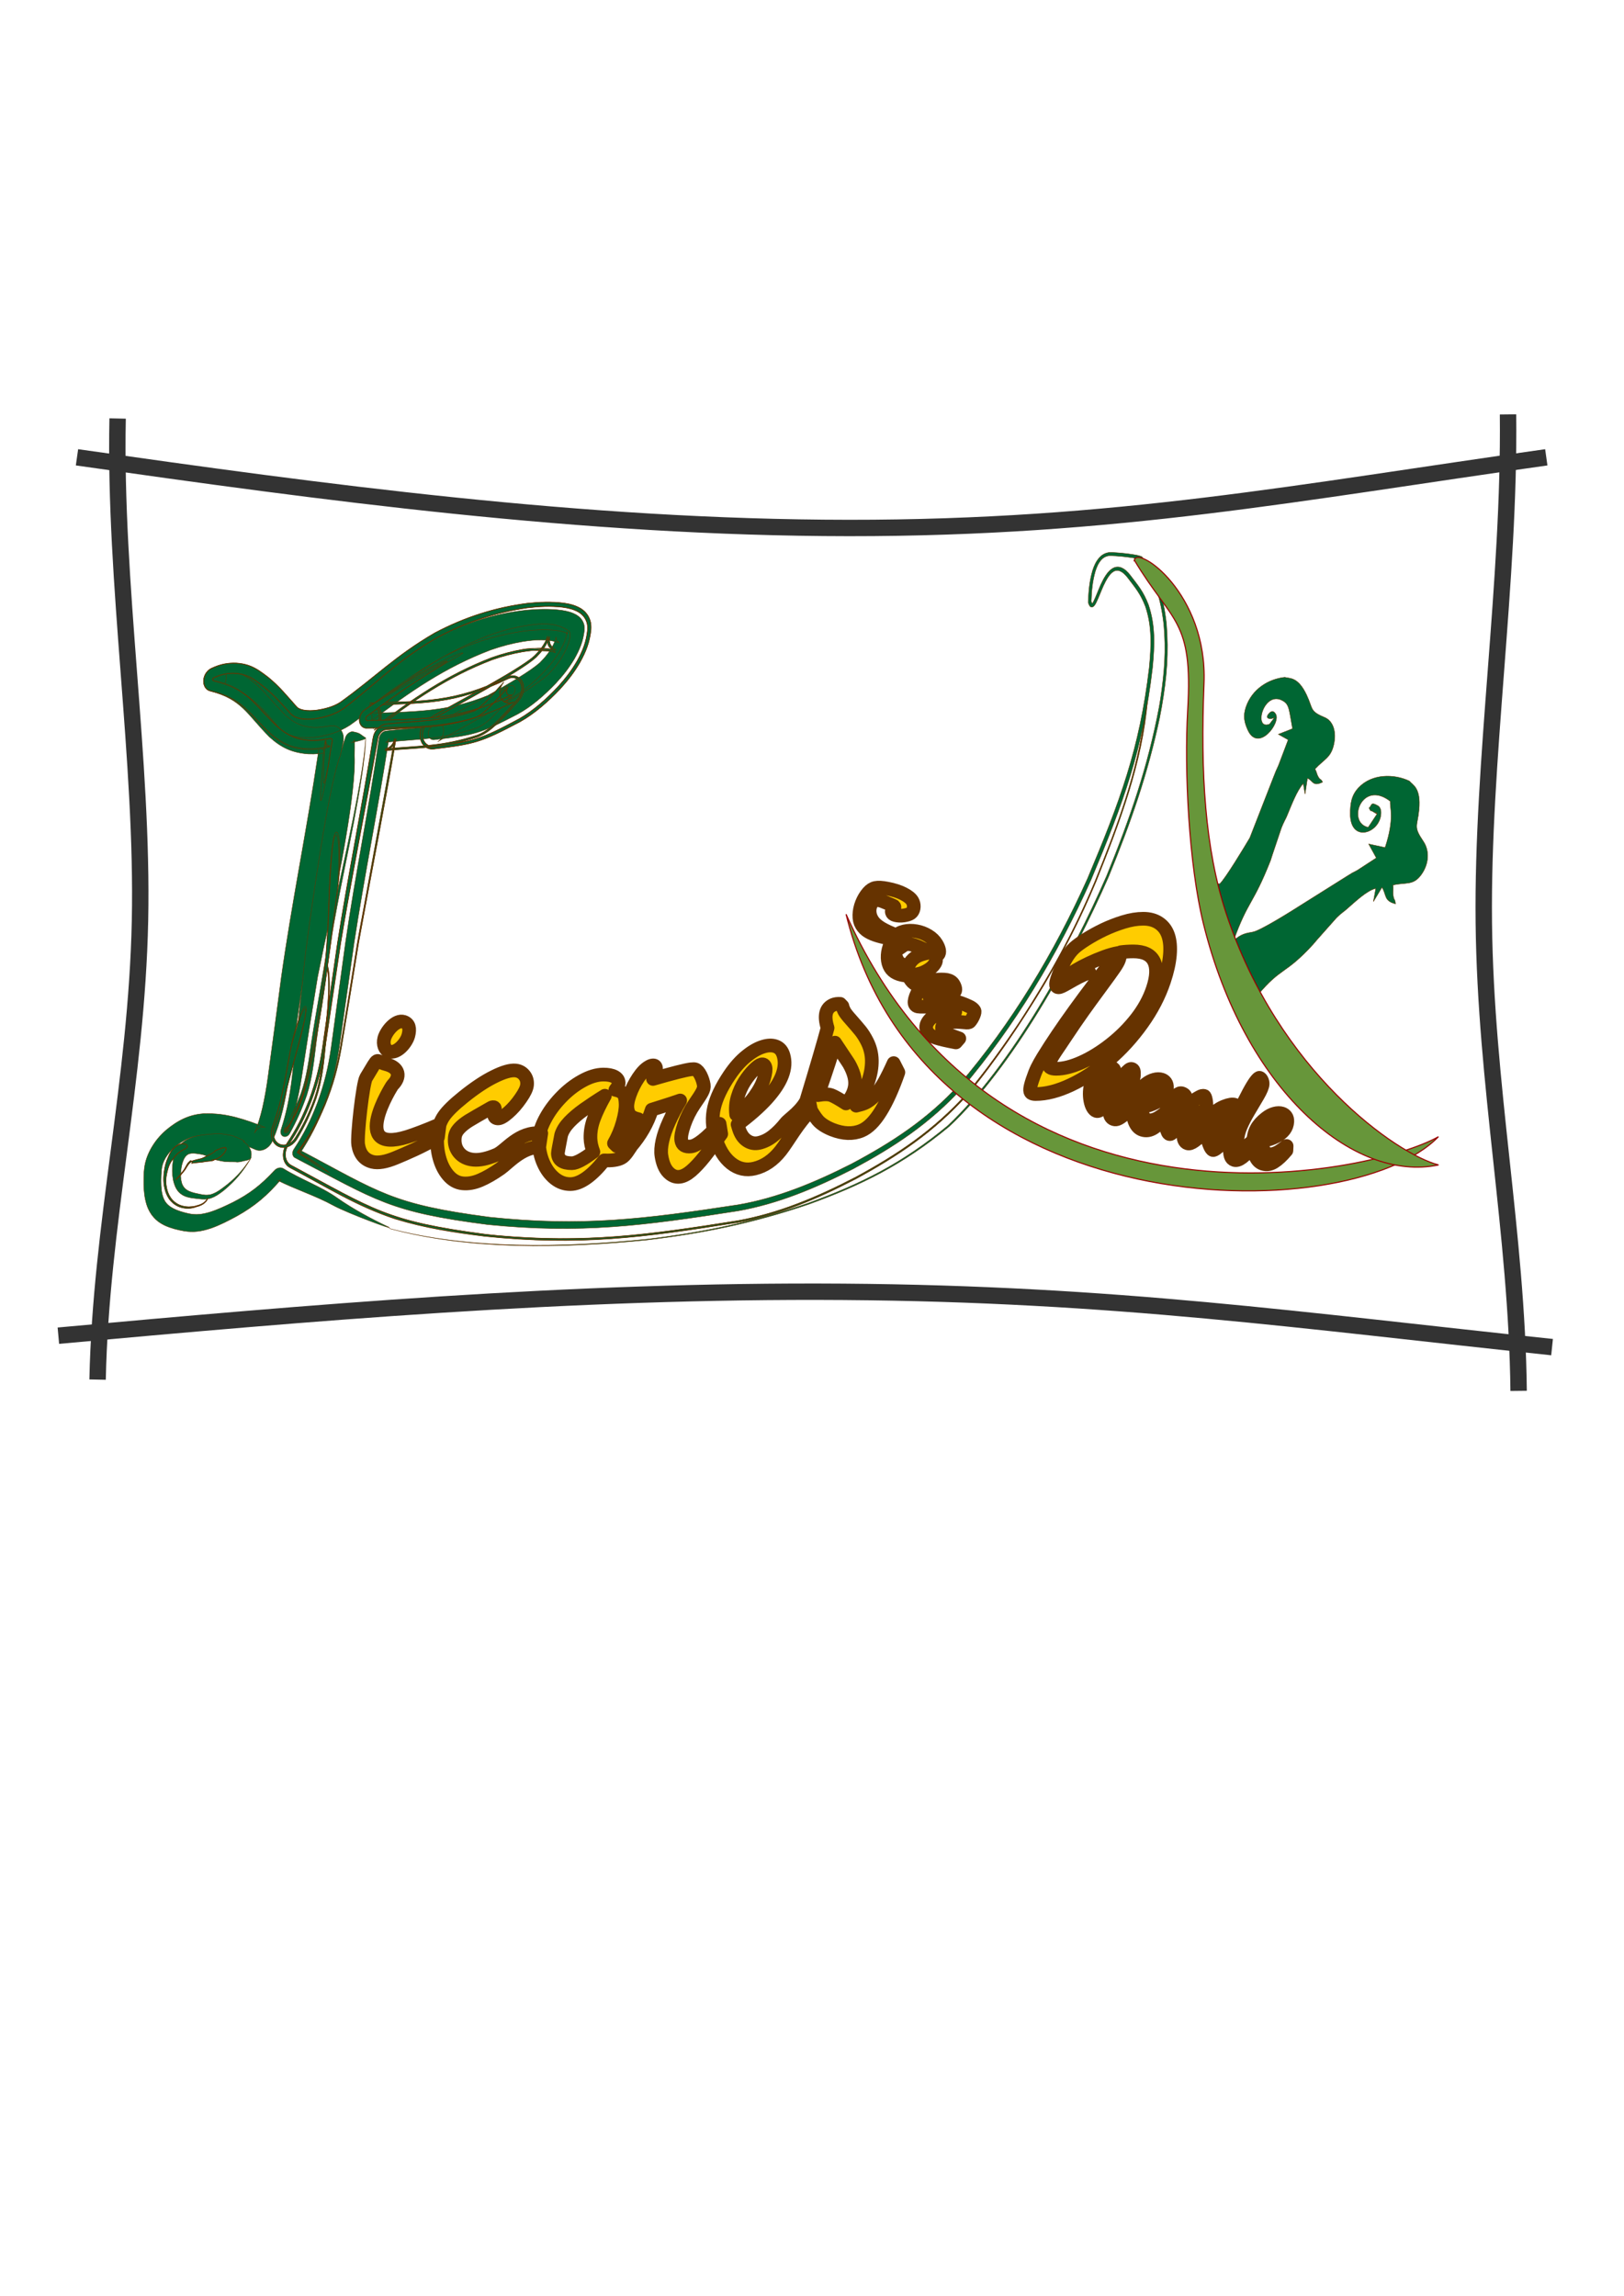 <?xml version="1.0" encoding="UTF-8"?>
<!DOCTYPE svg PUBLIC "-//W3C//DTD SVG 1.1//EN" "http://www.w3.org/Graphics/SVG/1.1/DTD/svg11.dtd">
<!-- Creator: CorelDRAW -->
<svg xmlns="http://www.w3.org/2000/svg" xml:space="preserve" width="297mm" height="420mm" style="shape-rendering:geometricPrecision; text-rendering:geometricPrecision; image-rendering:optimizeQuality; fill-rule:evenodd; clip-rule:evenodd"
viewBox="0 0 297 420">
 <defs>
  <style type="text/css">
   <![CDATA[
    .str1 {stroke:#663300;stroke-width:0.076}
    .str3 {stroke:#990000;stroke-width:0.2}
    .str0 {stroke:#333333;stroke-width:3}
    .str2 {stroke:#663300;stroke-width:2.5;stroke-linecap:round;stroke-linejoin:round}
    .fil0 {fill:none}
    .fil3 {fill:none;fill-rule:nonzero}
    .fil1 {fill:#006633}
    .fil5 {fill:#67963A}
    .fil2 {fill:#006633;fill-rule:nonzero}
    .fil4 {fill:#FFCC00;fill-rule:nonzero}
   ]]>
  </style>
 </defs>
 <g id="Capa_x0020_1">
  <g id="Recuadro_x0020_gris_x0020_topo_x0020_BORDE">
   <path id="_187141096" class="fil0 str0" d="M14.079 83.647c44.533,6.332 92.202,12.893 141.148,12.927 48.946,0.034 82.525,-6.595 127.561,-12.927"/>
   <path id="_187140088" class="fil0 str0" d="M275.791 75.799c0.334,30.764 -4.752,63.166 -4.429,92.933 0.323,29.767 6.054,56.899 6.366,85.669"/>
   <path id="_187140040" class="fil0 str0" d="M21.51 76.548c-0.631,30.28 4.703,62.567 4.092,91.866 -0.61,29.299 -7.164,55.61 -7.754,83.928"/>
   <path id="_187139968" class="fil0 str0" d="M10.675 244.308c45.272,-4.121 93.731,-8.379 143.49,-8.022 49.758,0.357 83.894,5.296 129.678,10.113"/>
  </g>
  <g id="L_x0020_verde_x0020_con_x0020_borde">
   <path id="_187140352" class="fil1 str1" d="M225.603 172.036c2.636,-7.349 3.542,-6.478 6.765,-14.667 0.102,-0.337 0.274,-0.864 0.318,-1.002l1.661 -4.939c0.282,-0.699 0.275,-0.653 0.566,-1.268 0.059,-0.125 0.234,-0.46 0.292,-0.583 0.042,-0.09 0.094,-0.206 0.135,-0.296 0.82,-1.945 1.815,-4.654 3.004,-5.973l0.325 1.929 0.443 -2.893c1.053,0.461 0.945,1.602 2.772,0.707 -0.372,-0.7 -0.409,-0.287 -0.795,-0.96 -0.33,-0.576 -0.273,-0.892 -0.607,-1.422 1.701,-1.831 2.895,-2.067 3.438,-4.452 0.542,-2.378 -0.132,-4.247 -1.515,-4.927 -2.968,-1.235 -2.187,-1.506 -3.449,-4.178 -1.626,-3.445 -3.17,-2.96 -3.989,-3.233 -2.887,0.296 -5.973,2.086 -7.112,5.465 -0.565,1.675 -0.254,2.863 0.344,4.187 1.913,4.169 6.118,-1.349 5.096,-2.94 -0.254,-0.395 -0.502,-0.583 -0.958,-0.339 -1.338,1.161 -0.075,1.468 0.766,0.978l-0.931 1.223c-3.066,1.205 -1.065,-6.396 2.493,-4.238 1.131,0.686 1.074,1.553 1.716,5.07l-2.596 1.021 1.803 1.005 -1.715 4.53c-0.035,0.09 -0.094,0.223 -0.13,0.31l-0.407 0.901c-0.099,0.234 -0.331,0.834 -0.433,1.089l-4.335 11.109c-1.079,1.819 -4.486,7.47 -5.515,8.43 -0.754,-0.111 -1.173,-0.156 -1.386,0.788l3.933 9.569c-0.486,0.419 -1.048,0.97 -1.733,1.705l6.125 8.291c4.381,-5.242 4.99,-3.668 10.14,-9.287 0.234,-0.285 0.613,-0.722 0.712,-0.838l3.603 -4.06c0.557,-0.54 0.531,-0.496 1.064,-0.939 0.108,-0.09 0.415,-0.319 0.521,-0.408 0.077,-0.065 0.175,-0.151 0.252,-0.217 1.577,-1.357 3.627,-3.367 5.327,-3.793l-0.443 2.423 1.572 -2.612c0.865,1.35 0.308,2.493 2.476,3.017 -0.099,-0.981 -0.298,-0.58 -0.42,-1.544 -0.105,-0.824 0.075,-1.107 -0.051,-1.887 2.409,-0.552 3.691,0.133 5.165,-1.885 1.469,-2.012 1.528,-4.433 0.409,-6.09 -1.908,-2.826 -1.108,-2.64 -0.805,-5.806 0.389,-4.08 -1.202,-4.537 -1.758,-5.249 -2.837,-1.35 -6.853,-1.346 -9.268,1.187 -1.327,1.393 -1.545,2.905 -1.551,4.781 -0.019,5.528 5.611,3.541 5.624,-0.172 0.002,-0.655 -0.226,-1.087 -0.621,-1.308 -1.333,-0.749 -1.022,0.004 -1.568,0.449 0.542,0.955 -0.058,0.146 0.822,0.719 1.514,0.986 -0.195,-0.604 0.633,0.387l-1.609 2.427c-3.979,-0.857 -1.18,-8.833 4.042,-4.765 -0.134,1.065 0.843,3.054 -0.949,8.461l-3.004 -0.649 1.396 2.547 -3.412 2.224c-0.068,0.044 -0.178,0.101 -0.245,0.141l-0.744 0.381c-0.186,0.105 -0.643,0.396 -0.841,0.516l-8.495 5.337c-1.793,1.15 -7.42,4.679 -8.824,4.945 -1.314,0.248 -2.083,0.317 -3.538,1.573z"/>
   <g>
    <g>
     <path id="_187140424" class="fil2 str1" d="M212.117 131.067c0.114,-0.582 0.222,-1.161 0.327,-1.744 0.952,-5.497 1.31,-9.892 0.874,-15.281 -0.575,-5.014 -1.678,-8.448 -4.412,-12.13 -0.08,-0.091 -0.169,-0.128 -0.277,-0.168 -0.135,-0.049 -0.27,-0.085 -0.41,-0.119 -0.396,-0.121 -0.87,-0.158 -1.28,-0.239 -1.216,-0.179 -2.417,-0.29 -3.659,-0.348 -0.438,-0.012 -0.781,0.038 -1.219,0.222 -0.393,0.181 -0.664,0.382 -0.985,0.718 -0.64,0.722 -0.96,1.457 -1.26,2.377 -0.578,1.964 -0.724,3.774 -0.802,5.74 -0.007,0.041 0.01,0.09 0.014,0.125 0.062,0.215 0.125,0.405 0.24,0.584 0.052,0.076 0.1,0.129 0.174,0.179 0.082,0.05 0.153,0.069 0.252,0.061 0.097,-0.012 0.167,-0.042 0.255,-0.102 0.075,-0.055 0.13,-0.11 0.192,-0.184 0.125,-0.156 0.214,-0.311 0.307,-0.491 0.49,-0.982 0.887,-2.11 1.352,-3.135 0.265,-0.569 0.52,-1.068 0.867,-1.589 0.292,-0.42 0.564,-0.751 0.975,-1.008 0.182,-0.104 0.323,-0.156 0.516,-0.184 0.219,-0.024 0.38,0.001 0.58,0.066 0.606,0.227 1.034,0.681 1.453,1.192 -0.004,-0.005 -0.011,-0.013 -0.006,-0.008 1.417,1.875 2.381,2.952 3.296,5.339 1.215,3.625 1.085,7.153 0.685,11.241 -1.757,14.819 -5.345,24.428 -11.265,38.498 -6.098,13.609 -13.925,26.565 -23.464,37.698 -5.938,6.478 -12.459,10.641 -19.664,14.483 -6.869,3.493 -13.575,6.253 -20.747,7.498 -17.258,2.636 -28.599,4.056 -45.537,2.265 -17.84,-2.356 -19.95,-4.465 -34.81,-12.355 0.063,0.034 0.103,0.072 0.146,0.134 0.042,0.066 0.063,0.124 0.076,0.208 0.01,0.082 0.005,0.151 -0.015,0.236 -0.022,0.086 -0.051,0.15 -0.1,0.224 2.008,-3.013 3.296,-5.587 4.601,-8.981 1.338,-3.652 2.082,-6.668 2.647,-10.441 0.907,-6.388 1.814,-12.777 2.721,-19.165 1.905,-12.455 4.459,-24.956 6.371,-37.414 -0.033,0.194 -0.097,0.333 -0.226,0.48 -0.132,0.138 -0.256,0.206 -0.422,0.232 6.123,-0.656 10.392,-0.487 16.704,-2.622 1.348,-0.551 2.435,-1.582 3.527,-2.688 1.115,-1.153 2.138,-2.349 3.208,-3.551 0.154,-0.181 0.236,-0.351 0.281,-0.586 0.035,-0.234 0.011,-0.409 -0.079,-0.599 -0.102,-0.186 -0.22,-0.287 -0.409,-0.347 -0.192,-0.049 -0.351,-0.028 -0.55,0.069 -9.946,4.911 -15.719,4.613 -25.763,5.023 0.174,-0.004 0.3,0.041 0.431,0.15 0.127,0.118 0.193,0.244 0.229,0.435 0.028,0.194 0.008,0.353 -0.066,0.55 -0.082,0.194 -0.178,0.324 -0.334,0.451 7.435,-5.659 13.738,-9.993 22.049,-13.176 2.008,-0.702 3.882,-1.193 5.914,-1.544 2.351,-0.358 4.467,-0.496 6.637,0.204 -0.346,-0.337 -0.465,-0.312 -0.534,-0.675 -0.016,-0.05 -0.013,-0.133 -0.018,-0.189 -0.003,-0.034 0.002,-0.08 0.004,-0.115 0.001,-0.018 0.004,-0.038 0.006,-0.057 0.002,-0.019 -0.003,0.016 -0.004,0.016 0,0 -0.055,0.217 -0.058,0.231 -0.105,0.357 -0.231,0.668 -0.386,1.008 -0.679,1.402 -1.47,2.38 -2.533,3.447 -3.516,3.097 -15.138,8.943 -19.673,11.632 -0.265,0.169 -0.437,0.363 -0.589,0.665 -0.14,0.31 -0.183,0.566 -0.147,0.882 0.05,0.311 0.155,0.517 0.362,0.703 0.217,0.173 0.425,0.233 0.711,0.206 7.303,-0.847 8.307,-1.044 15.299,-4.697 2.519,-1.382 4.843,-3.422 6.941,-5.611 1.335,-1.444 2.366,-2.74 3.4,-4.472 1.005,-1.774 1.597,-3.242 1.833,-5.24 0.052,-0.7 -0.051,-1.19 -0.352,-1.736 -0.287,-0.471 -0.585,-0.744 -1.021,-1.027 -0.886,-0.528 -1.752,-0.733 -2.774,-0.894 -2.125,-0.283 -4.164,-0.231 -6.357,-0.037 -5.589,0.57 -11.181,2.261 -16.561,5.024 -3.039,1.675 -5.617,3.393 -8.471,5.517 -2.915,2.205 -5.936,4.814 -8.9,6.798 -1.41,0.859 -3.088,1.247 -4.576,1.427 -0.863,0.081 -1.609,0.086 -2.431,-0.078 -0.502,-0.117 -0.999,-0.278 -1.36,-0.674 -2.528,-2.922 -3.625,-4.504 -6.809,-6.793 -1.323,-0.884 -2.482,-1.288 -4.092,-1.429 -1.618,-0.079 -2.892,0.158 -4.504,0.874 -0.426,0.212 -0.716,0.473 -1.004,0.906 -0.271,0.443 -0.395,0.827 -0.427,1.331 -0.013,0.505 0.079,0.866 0.318,1.247 0.255,0.364 0.527,0.553 0.942,0.656 5.793,1.546 6.7,4.289 10.769,8.384 2.174,1.981 4.138,2.891 7.077,3.127 1.473,0.062 2.417,-0.062 3.88,-0.318 -0.285,0.018 -0.492,-0.019 -0.742,-0.131 -0.24,-0.119 -0.4,-0.255 -0.565,-0.48 -0.161,-0.238 -0.246,-0.448 -0.302,-0.756 -0.047,-0.308 -0.04,-0.555 0.026,-0.88 -0.21,0.984 -0.365,1.901 -0.504,2.889 -2.003,13.452 -4.781,27.031 -6.676,40.461 -0.802,6.104 -1.624,12.217 -2.45,18.322 -0.261,1.917 -0.574,3.715 -1.003,5.624 -0.389,1.651 -0.81,3.047 -1.461,4.633 0.1,-0.226 0.203,-0.386 0.362,-0.568 0.163,-0.177 0.307,-0.292 0.506,-0.399 0.202,-0.103 0.363,-0.149 0.573,-0.166 0.208,-0.01 0.363,0.016 0.548,0.094 -1.815,-0.759 -3.545,-1.375 -5.457,-1.88 -2.062,-0.516 -3.658,-0.71 -5.848,-0.656 -2.573,0.18 -4.693,1.194 -6.916,3.071 -1.125,1.015 -1.905,1.936 -2.692,3.304 -0.782,1.451 -1.152,2.632 -1.276,4.232 -0.088,1.635 -0.097,3.036 0.144,4.597 0.234,1.329 0.544,2.258 1.249,3.284 0.721,0.963 1.42,1.474 2.451,1.977 1.15,0.516 2.237,0.776 3.485,1.009 1.792,0.277 3.16,0.07 5,-0.545 1.641,-0.592 3.046,-1.324 4.622,-2.175 3.294,-1.847 5.544,-3.723 8.153,-6.787 -0.117,0.13 -0.225,0.199 -0.375,0.24 -0.151,0.033 -0.263,0.019 -0.39,-0.05 3.348,1.7 7.014,2.832 10.286,4.634 2.756,1.489 11.379,4.652 10.155,3.979 -3.126,-1.464 -6.581,-3.334 -9.39,-5.308 -3.053,-2.166 -6.721,-3.438 -9.911,-5.413 -0.282,-0.155 -0.533,-0.188 -0.868,-0.113 -0.333,0.092 -0.575,0.247 -0.833,0.535 -2.448,2.637 -4.516,4.218 -7.52,5.746 -1.444,0.706 -2.766,1.34 -4.26,1.81 -1.396,0.403 -2.431,0.539 -3.77,0.272 -1.024,-0.231 -1.955,-0.481 -2.886,-0.955 -0.618,-0.333 -1.058,-0.651 -1.476,-1.263 -0.395,-0.632 -0.546,-1.22 -0.664,-2.018 -0.15,-1.257 -0.101,-2.454 -0.004,-3.758 0.09,-0.861 0.31,-1.474 0.748,-2.242 0.515,-0.847 1.041,-1.421 1.76,-2.041 1.485,-1.199 2.986,-1.921 4.682,-1.99 1.882,-0.001 3.224,0.204 4.989,0.689 1.754,0.512 3.351,1.123 5.016,1.859 0.289,0.121 0.532,0.162 0.858,0.147 0.324,-0.026 0.575,-0.099 0.888,-0.256 0.318,-0.171 0.543,-0.347 0.803,-0.631 0.249,-0.285 0.41,-0.538 0.567,-0.891 0.808,-1.887 1.335,-3.537 1.826,-5.509 0.497,-2.075 0.862,-4.029 1.171,-6.118 0.884,-6.107 1.762,-12.214 2.635,-18.322 2.08,-13.465 4.816,-26.997 6.839,-40.461 0.118,-0.84 0.247,-1.616 0.426,-2.453 0.09,-0.438 0.1,-0.776 0.037,-1.193 -0.075,-0.41 -0.189,-0.697 -0.403,-1.014 -0.226,-0.31 -0.442,-0.495 -0.772,-0.659 -0.334,-0.15 -0.618,-0.201 -0.999,-0.177 -1.309,0.157 -1.975,0.373 -3.369,0.316 -2.075,-0.161 -3.432,-0.792 -4.971,-2.184 -4.718,-4.708 -5.432,-7.341 -12.38,-9.151 0.487,0.122 0.809,0.349 1.109,0.776 0.283,0.452 0.392,0.88 0.377,1.48 -0.039,0.596 -0.186,1.051 -0.507,1.575 -0.341,0.512 -0.685,0.824 -1.19,1.075 0.93,-0.422 1.672,-0.558 2.609,-0.521 0.97,0.075 1.675,0.313 2.476,0.835 2.9,2.046 3.949,3.543 6.289,6.186 0.918,0.963 1.825,1.366 3.091,1.64 1.193,0.219 2.22,0.216 3.468,0.081 2.191,-0.293 4.288,-0.869 6.341,-2.176 6.201,-4.385 9.994,-8.378 16.948,-12.421 0.117,-0.072 0.256,-0.141 0.377,-0.206 4.902,-2.501 9.769,-3.981 14.855,-4.652 1.941,-0.206 3.811,-0.288 5.695,-0.067 0.6,0.086 1.287,0.208 1.812,0.504 0.064,0.039 0.178,0.156 0.139,0.087 -0.065,-0.124 -0.085,-0.267 -0.072,-0.423 -0.135,1.276 -0.568,2.273 -1.198,3.41 -0.831,1.427 -1.693,2.515 -2.775,3.709 -1.738,1.844 -3.814,3.72 -5.906,4.916 -6.65,3.546 -7.288,3.683 -14.263,4.552 0.415,-0.038 0.717,0.052 1.032,0.303 0.303,0.273 0.457,0.572 0.529,1.028 0.051,0.461 -0.012,0.836 -0.216,1.287 -0.222,0.443 -0.473,0.727 -0.862,0.974 4.99,-3.003 16.194,-8.662 20.194,-12.311 1.393,-1.416 2.387,-2.697 3.261,-4.552 0.24,-0.53 0.424,-1.009 0.582,-1.565 0.048,-0.172 0.088,-0.338 0.123,-0.512 0.016,-0.067 0.024,-0.141 0.036,-0.209 0.009,-0.052 0.011,-0.103 0.017,-0.155 0.008,-0.069 0.004,-0.138 0.006,-0.205 0.004,-0.11 -0.021,-0.212 -0.031,-0.316 -0.012,-0.126 -0.082,-0.294 -0.126,-0.403 -2.568,-1.737 -5.278,-1.436 -8.446,-0.921 -2.177,0.396 -4.182,0.935 -6.329,1.717 -8.611,3.389 -15.03,7.831 -22.699,13.783 -0.298,0.24 -0.481,0.486 -0.638,0.857 -0.141,0.374 -0.178,0.676 -0.125,1.044 0.068,0.363 0.194,0.602 0.435,0.827 0.251,0.209 0.489,0.291 0.823,0.285 10.423,-0.5 16.314,-0.308 26.608,-5.495 -0.286,0.141 -0.52,0.169 -0.796,0.099 -0.274,-0.088 -0.448,-0.235 -0.595,-0.504 -0.133,-0.278 -0.167,-0.532 -0.116,-0.874 0.065,-0.342 0.184,-0.59 0.409,-0.854 -1.035,1.178 -2.029,2.358 -3.107,3.487 -0.752,0.769 -1.731,1.751 -2.66,2.144 -6.069,2.099 -10.379,1.963 -16.294,2.658 -0.321,0.05 -0.56,0.181 -0.816,0.448 -0.244,0.278 -0.371,0.545 -0.435,0.912 -1.791,12.452 -4.365,24.98 -6.155,37.43 -0.864,6.388 -1.74,12.777 -2.618,19.165 -0.523,3.615 -1.219,6.501 -2.483,10.005 -1.226,3.233 -2.438,5.689 -4.335,8.565 -0.094,0.143 -0.148,0.264 -0.192,0.43 -0.038,0.166 -0.046,0.296 -0.026,0.455 0.024,0.158 0.065,0.271 0.144,0.395 0.082,0.119 0.163,0.192 0.284,0.257 14.995,7.835 17.292,9.933 35.237,12.23 17.037,1.714 28.471,0.217 45.819,-2.509 7.284,-1.303 14.06,-4.115 21.029,-7.687 7.335,-3.941 13.899,-8.177 19.935,-14.799 9.6,-11.31 17.396,-24.284 23.554,-38.055 5.946,-14.177 9.499,-23.819 11.249,-38.778 0.408,-4.223 0.521,-7.811 -0.743,-11.551 -0.944,-2.452 -1.92,-3.546 -3.381,-5.468 0.004,0.005 0.003,0.003 0.002,0.002 -0.488,-0.596 -0.963,-1.082 -1.67,-1.344 -0.272,-0.087 -0.49,-0.117 -0.787,-0.084 -0.273,0.04 -0.477,0.114 -0.734,0.262 -0.512,0.321 -0.84,0.705 -1.204,1.23 -0.373,0.562 -0.645,1.093 -0.93,1.707 -0.456,1.01 -0.853,2.14 -1.331,3.104 -0.064,0.122 -0.131,0.247 -0.216,0.353 -0.013,0.02 -0.037,0.039 -0.054,0.055 -0.004,0.003 0.01,-0.003 0.017,-0.004 0.009,-0.001 0.018,-0 0.025,0.003 -0.015,-0.008 -0.034,-0.035 -0.043,-0.049 -0.078,-0.12 -0.129,-0.284 -0.17,-0.429 0.007,0.025 0.009,0.047 0.008,0.074 0.071,-1.888 0.207,-3.656 0.758,-5.543 0.257,-0.795 0.537,-1.464 1.088,-2.088 0.253,-0.266 0.464,-0.424 0.774,-0.568 0.359,-0.152 0.641,-0.19 1,-0.181 1.227,0.054 2.413,0.162 3.615,0.335 0.412,0.039 0.841,0.151 1.246,0.229 0.125,0.024 0.245,0.068 0.366,0.104 0.044,0.017 0.132,0.075 0.098,0.036 2.684,3.571 3.751,6.957 4.33,11.85 0.428,4.731 0.136,8.724 -0.595,13.603 -0.079,0.502 -0.162,1.002 -0.249,1.503 -2.094,11.067 -5.335,20.396 -9.611,30.923 -6.526,14.978 -17.289,34.493 -28.973,45.614 -8.438,7.021 -16.049,10.741 -25.579,14.225 -10.223,3.503 -19.183,5.329 -29.466,6.594 -15.571,1.595 -32.576,1.916 -47.165,-1.956 14.561,3.941 31.595,3.656 47.157,2.1 10.295,-1.236 19.264,-3.039 29.504,-6.515 9.57,-3.471 17.207,-7.184 25.69,-14.207 11.7,-10.94 22.683,-30.851 29.186,-45.718 4.082,-9.974 7.187,-18.824 9.389,-29.294z"/>
     <path id="_187140016" class="fil2 str1" d="M65.727 171.485c2.225,-12.112 4.649,-24.309 6.695,-36.416 -0.101,0.602 -0.3,1.031 -0.702,1.489 -0.41,0.428 -0.794,0.639 -1.308,0.72 6.287,-0.571 10.495,-0.372 17.008,-2.521 1.652,-0.665 2.843,-1.748 4.184,-3.092 1.143,-1.17 2.189,-2.379 3.287,-3.596 0.442,-0.517 0.676,-1.005 0.804,-1.676 0.099,-0.67 0.033,-1.169 -0.227,-1.713 -0.291,-0.531 -0.63,-0.821 -1.171,-0.994 -0.548,-0.14 -1.006,-0.081 -1.573,0.198 -9.63,4.688 -15.386,4.346 -25.124,4.726 0.546,-0.01 0.938,0.128 1.348,0.47 0.397,0.37 0.604,0.763 0.716,1.361 0.087,0.607 0.027,1.103 -0.206,1.719 -0.256,0.606 -0.558,1.014 -1.045,1.407 7.27,-5.511 13.427,-9.761 21.548,-12.889 1.911,-0.672 3.7,-1.144 5.636,-1.483 2.075,-0.321 4.056,-0.479 5.975,0.13 -0.92,-0.896 -1.242,-0.832 -1.423,-1.8 -0.03,-0.172 -0.046,-0.327 -0.05,-0.506 -0.009,-0.093 0.007,-0.219 0.01,-0.317 0.002,-0.06 0.014,-0.129 0.021,-0.19 0.004,-0.035 0.012,-0.071 0.017,-0.106 0.007,-0.039 -0.012,0.055 -0.015,0.054 -0.067,0.23 -0.155,0.444 -0.255,0.663 -0.539,1.126 -1.208,1.934 -2.056,2.79 -3.097,2.773 -15.157,8.998 -19.274,11.461 -0.607,0.387 -0.999,0.831 -1.345,1.522 -0.32,0.707 -0.417,1.294 -0.337,2.016 0.113,0.711 0.354,1.179 0.828,1.606 0.496,0.396 0.969,0.533 1.624,0.471 7.469,-0.907 8.629,-1.189 15.777,-4.982 2.678,-1.505 5.117,-3.659 7.343,-6.011 1.424,-1.563 2.51,-2.956 3.606,-4.827 1.13,-2.027 1.77,-3.69 2.021,-5.962 0.071,-1.02 -0.081,-1.746 -0.523,-2.539 -0.386,-0.624 -0.775,-0.99 -1.358,-1.361 -1.019,-0.592 -1.969,-0.818 -3.14,-0.989 -2.212,-0.266 -4.32,-0.191 -6.598,0.048 -5.819,0.752 -11.303,2.456 -16.892,5.399 -7.29,4.239 -10.901,8.101 -17.305,12.695 -1.295,0.849 -2.976,1.257 -4.361,1.451 -0.829,0.096 -1.551,0.118 -2.346,-0.017 -0.448,-0.092 -0.91,-0.221 -1.246,-0.551 -1.635,-1.816 -2.951,-3.481 -4.8,-5.07 -0.7,-0.581 -1.401,-1.095 -2.148,-1.602 -1.351,-0.868 -2.53,-1.257 -4.162,-1.366 -1.628,-0.047 -2.906,0.213 -4.515,0.966 -0.422,0.211 -0.71,0.471 -0.996,0.9 -0.269,0.44 -0.391,0.821 -0.423,1.32 -0.013,0.501 0.08,0.859 0.316,1.236 0.254,0.36 0.523,0.547 0.934,0.649 5.942,1.444 6.843,4.025 11.098,7.968 2.138,1.812 4.062,2.638 6.905,2.684 0.848,0.006 2.954,-0.136 3.803,-0.528 -0.133,0.008 -0.232,-0.01 -0.349,-0.063 -0.112,-0.057 -0.188,-0.121 -0.265,-0.227 -0.075,-0.112 -0.115,-0.211 -0.14,-0.356 -0.021,-0.142 -0.018,-0.263 0.014,-0.412 -0.162,0.956 -0.264,1.837 -0.352,2.791 -0.144,3.616 -0.932,11.683 0.794,1.936 0.109,-0.645 0.211,-1.29 0.3,-1.936 0.127,-0.909 0.265,-1.757 0.453,-2.664 0.014,-0.07 0.016,-0.124 0.006,-0.191 -0.012,-0.066 -0.03,-0.111 -0.065,-0.162 -0.036,-0.049 -0.07,-0.079 -0.123,-0.105 -0.033,-0.028 -0.117,-0.025 -0.159,-0.028 -1.436,0.203 -2.087,0.406 -3.622,0.359 -2.522,-0.148 -4.195,-0.893 -6.088,-2.544 -4.441,-4.26 -5.291,-6.856 -11.659,-8.378 -0.051,-0.012 -0.085,-0.035 -0.117,-0.08 -0.03,-0.048 -0.042,-0.092 -0.04,-0.155 0.004,-0.063 0.019,-0.111 0.052,-0.167 0.036,-0.055 0.072,-0.087 0.126,-0.115 1.339,-0.639 2.407,-0.865 3.767,-0.842 1.385,0.074 2.39,0.389 3.545,1.103 3.113,2.102 4.303,3.62 6.83,6.341 0.546,0.529 1.146,0.725 1.877,0.862 0.928,0.139 1.747,0.105 2.712,-0.025 1.625,-0.258 3.431,-0.743 4.934,-1.776 3.893,-2.91 7.474,-6.318 11.489,-9.307 1.872,-1.361 3.645,-2.529 5.607,-3.665 5.524,-2.995 10.798,-4.643 16.564,-5.524 2.229,-0.262 4.303,-0.356 6.471,-0.118 1.094,0.15 2.004,0.351 2.958,0.895 0.509,0.319 0.855,0.634 1.193,1.175 0.374,0.664 0.504,1.27 0.447,2.126 -0.224,2.139 -0.828,3.712 -1.882,5.626 -1.053,1.82 -2.105,3.18 -3.479,4.704 -2.166,2.309 -4.543,4.429 -7.152,5.919 -7.088,3.798 -8.182,4.08 -15.616,5.007 -0.544,0.05 -0.94,-0.067 -1.352,-0.395 -0.398,-0.358 -0.599,-0.75 -0.694,-1.346 -0.067,-0.604 0.015,-1.095 0.282,-1.687 0.291,-0.581 0.62,-0.952 1.13,-1.277 4.196,-2.525 16.166,-8.726 19.332,-11.585 0.895,-0.906 1.59,-1.755 2.155,-2.946 0.111,-0.245 0.208,-0.483 0.281,-0.74l0.024 -0.093c0,0 -0.013,0.076 -0.013,0.079 -0.009,0.054 -0.012,0.107 -0.018,0.161 -0.01,0.092 -0.006,0.182 -0.009,0.272 0.003,0.155 0.017,0.287 0.043,0.436 0.039,0.21 0.092,0.373 0.175,0.56 1.188,1.508 -1.784,0.349 -5.068,0.864 -1.954,0.345 -3.763,0.824 -5.692,1.508 -8.155,3.15 -14.345,7.428 -21.645,12.972 0.427,-0.344 0.69,-0.698 0.915,-1.229 0.203,-0.536 0.255,-0.969 0.18,-1.497 -0.098,-0.52 -0.278,-0.863 -0.624,-1.185 -0.36,-0.3 -0.701,-0.419 -1.18,-0.409 9.803,-0.389 15.56,-0.055 25.257,-4.788 0.494,-0.242 0.897,-0.292 1.374,-0.17 0.473,0.151 0.772,0.405 1.026,0.869 0.229,0.48 0.288,0.916 0.201,1.507 -0.113,0.589 -0.318,1.017 -0.706,1.472 -1.093,1.214 -2.135,2.42 -3.272,3.587 -1.294,1.299 -2.466,2.372 -4.06,3.015 -6.478,2.146 -10.695,1.949 -16.953,2.538 0.45,-0.071 0.784,-0.253 1.143,-0.627 0.341,-0.389 0.519,-0.763 0.608,-1.275 0.114,-0.341 -4.002,22.13 -5.802,32.025 -0.33,1.782 -0.682,3.583 -0.984,5.366 -1.022,6.39 -2.062,12.777 -3.135,19.165 -0.665,3.789 -1.487,6.789 -2.951,10.413 -1.405,3.33 -2.76,5.837 -4.883,8.711 0,0 -0.003,0.004 -0.004,0.004 -0.002,0.002 -0.001,0.004 -0.002,0.006 -0,0.001 0,0.006 0,0.007 0,0.002 0.004,0.006 0.004,0.006 1.692,1.024 3.325,2.076 4.94,3.231 -1.582,-1.208 -3.215,-2.275 -4.899,-3.314 0.007,0.003 0.015,0.009 0.02,0.015 0.006,0.005 0.009,0.02 0.012,0.027 0.004,0.008 -0,0.024 -0,0.032 0,0.006 -0.012,0.032 -0.012,0.032 2.145,-2.869 3.513,-5.387 4.93,-8.724 1.479,-3.635 2.307,-6.643 2.981,-10.448 1.083,-6.389 2.13,-12.775 3.158,-19.165 0.057,-0.331 0.121,-0.665 0.182,-0.997z"/>
     <path id="_187140208" class="fil2 str1" d="M65.727 171.485c-0.027,0.222 -0.054,0.445 -0.078,0.667 2.247,-12.341 4.723,-24.747 6.806,-37.083 -0.103,0.612 -0.305,1.05 -0.714,1.515 -0.416,0.435 -0.808,0.65 -1.331,0.732 6.29,-0.573 10.5,-0.375 17.015,-2.525 1.658,-0.668 2.852,-1.752 4.197,-3.101 1.143,-1.171 2.189,-2.38 3.288,-3.598 0.448,-0.524 0.685,-1.019 0.815,-1.698 0.101,-0.679 0.033,-1.184 -0.23,-1.735 -0.294,-0.538 -0.638,-0.832 -1.187,-1.008 -0.555,-0.141 -1.019,-0.082 -1.593,0.201 -9.626,4.686 -15.378,4.344 -25.112,4.724 0.553,-0.01 0.949,0.129 1.365,0.475 0.402,0.375 0.611,0.773 0.725,1.377 0.088,0.614 0.027,1.117 -0.209,1.74 -0.259,0.614 -0.565,1.026 -1.058,1.425 7.266,-5.508 13.423,-9.758 21.539,-12.885 1.91,-0.672 3.697,-1.143 5.631,-1.482 2.07,-0.321 4.049,-0.478 5.963,0.129 -0.93,-0.906 -1.255,-0.841 -1.439,-1.82 -0.03,-0.175 -0.047,-0.33 -0.05,-0.512 -0.009,-0.094 0.007,-0.221 0.01,-0.32 0.002,-0.061 0.014,-0.13 0.021,-0.193 0.004,-0.035 0.012,-0.072 0.018,-0.108 0.007,-0.036 -0.014,0.049 -0.014,0.051 -0.066,0.228 -0.154,0.44 -0.253,0.656 -0.537,1.121 -1.203,1.926 -2.047,2.778 -0.317,0.307 -0.633,0.562 -0.977,0.823 -4.927,3.521 -12.84,7.367 -18.29,10.634 -0.613,0.391 -1.01,0.84 -1.36,1.539 -0.323,0.715 -0.422,1.308 -0.341,2.038 0.114,0.719 0.358,1.193 0.837,1.624 0.502,0.4 0.98,0.538 1.642,0.476 7.472,-0.907 8.636,-1.19 15.787,-4.985 2.681,-1.507 5.123,-3.663 7.352,-6.018 1.426,-1.566 2.514,-2.961 3.612,-4.835 1.133,-2.033 1.774,-3.701 2.026,-5.979 0.072,-1.028 -0.081,-1.76 -0.527,-2.559 -0.388,-0.628 -0.779,-0.995 -1.366,-1.369 -1.022,-0.594 -1.974,-0.82 -3.149,-0.992 -2.214,-0.266 -4.324,-0.192 -6.605,0.047 -5.823,0.753 -11.309,2.456 -16.904,5.402 -7.292,4.24 -10.903,8.101 -17.309,12.694 -1.288,0.844 -2.968,1.251 -4.346,1.445 -0.827,0.096 -1.544,0.118 -2.337,-0.017 -0.441,-0.091 -0.9,-0.218 -1.231,-0.543 -1.839,-2.046 -3.163,-3.744 -5.302,-5.481 -0.54,-0.423 -1.084,-0.815 -1.649,-1.198 -1.356,-0.872 -2.538,-1.262 -4.177,-1.373 -1.634,-0.048 -2.917,0.213 -4.532,0.967 -0.432,0.215 -0.725,0.48 -1.017,0.919 -0.274,0.449 -0.399,0.838 -0.432,1.348 -0.013,0.511 0.081,0.877 0.323,1.262 0.259,0.368 0.534,0.559 0.954,0.663 5.928,1.445 6.829,4.031 11.07,7.976 2.145,1.825 4.075,2.656 6.931,2.714 1.021,0.018 1.896,-0.061 2.929,-0.279 0.082,-0.018 0.839,-0.194 0.882,-0.238 -0.147,0.009 -0.255,-0.011 -0.383,-0.069 -0.123,-0.062 -0.206,-0.132 -0.291,-0.249 -0.083,-0.123 -0.126,-0.232 -0.154,-0.391 -0.023,-0.158 -0.019,-0.287 0.015,-0.453 -0.164,0.959 -0.269,1.843 -0.361,2.799 -0.041,1.012 -0.657,7.894 -0.451,8.24 0.126,0.005 0.414,-1.301 0.439,-1.409 0.328,-1.518 0.612,-3.05 0.873,-4.573 0.099,-0.573 0.19,-1.145 0.275,-1.718 0.027,-0.18 0.052,-0.36 0.077,-0.54 0.127,-0.907 0.265,-1.756 0.455,-2.661 0.015,-0.076 0.017,-0.134 0.006,-0.206 -0.013,-0.071 -0.033,-0.12 -0.07,-0.175 -0.04,-0.054 -0.076,-0.085 -0.134,-0.114 -0.058,-0.026 -0.106,-0.034 -0.173,-0.03 -1.433,0.198 -2.087,0.403 -3.617,0.353 -0.039,0.002 -0.093,-0.004 -0.133,-0.007 -2.458,-0.178 -4.087,-0.917 -5.934,-2.532 -1.911,-1.806 -3.552,-3.871 -5.523,-5.565 -2.006,-1.61 -3.638,-2.286 -6.151,-2.827 -0.042,-0.01 -0.069,-0.028 -0.094,-0.064 -0.024,-0.038 -0.034,-0.074 -0.033,-0.125 0.003,-0.051 0.015,-0.089 0.042,-0.135 0.029,-0.044 0.058,-0.071 0.101,-0.093 1.332,-0.635 2.394,-0.86 3.746,-0.838 1.378,0.074 2.378,0.387 3.527,1.097 3.109,2.099 4.299,3.617 6.824,6.335 0.551,0.535 1.157,0.735 1.897,0.873 0.933,0.14 1.755,0.105 2.723,-0.025 1.633,-0.259 3.444,-0.747 4.955,-1.784 4.29,-3.214 8.023,-6.82 12.526,-10.057 1.52,-1.065 2.986,-2.006 4.564,-2.919 5.521,-2.996 10.786,-4.642 16.549,-5.527 2.227,-0.263 4.298,-0.357 6.464,-0.12 1.09,0.149 1.998,0.35 2.949,0.891 0.506,0.317 0.848,0.628 1.184,1.166 0.371,0.657 0.5,1.258 0.443,2.106 -0.223,2.132 -0.826,3.701 -1.876,5.609 -1.052,1.818 -2.101,3.175 -3.473,4.697 -2.163,2.306 -4.537,4.424 -7.142,5.913 -7.085,3.797 -8.175,4.079 -15.607,5.005 -0.537,0.049 -0.928,-0.066 -1.336,-0.391 -0.393,-0.353 -0.592,-0.741 -0.685,-1.33 -0.067,-0.597 0.015,-1.082 0.279,-1.666 0.288,-0.574 0.612,-0.941 1.116,-1.261 4.204,-2.529 16.164,-8.724 19.338,-11.591 0.897,-0.909 1.596,-1.762 2.163,-2.957 0.113,-0.248 0.209,-0.485 0.284,-0.746 0.003,-0.009 0.025,-0.096 0.025,-0.096 0,0 -0.012,0.074 -0.013,0.077 -0.009,0.053 -0.011,0.106 -0.017,0.159 -0.01,0.091 -0.006,0.18 -0.008,0.269 0.003,0.154 0.017,0.283 0.042,0.431 0.039,0.208 0.091,0.368 0.173,0.554 1.273,1.554 -1.159,0.338 -4.357,0.74 -0.245,0.034 -0.489,0.07 -0.734,0.111 -1.956,0.345 -3.766,0.825 -5.697,1.509 -8.158,3.151 -14.35,7.43 -21.653,12.975 0.422,-0.341 0.681,-0.688 0.903,-1.213 0.2,-0.529 0.252,-0.956 0.177,-1.478 -0.096,-0.514 -0.275,-0.852 -0.615,-1.17 -0.355,-0.296 -0.692,-0.413 -1.165,-0.403 9.808,-0.389 15.566,-0.055 25.269,-4.789 0.488,-0.239 0.883,-0.287 1.354,-0.168 0.466,0.149 0.76,0.399 1.011,0.857 0.226,0.473 0.284,0.903 0.198,1.485 -0.111,0.581 -0.314,1.003 -0.696,1.45 -1.093,1.214 -2.134,2.419 -3.271,3.585 -1.29,1.295 -2.457,2.365 -4.047,3.006 -6.474,2.144 -10.691,1.946 -16.946,2.533 0.441,-0.069 0.769,-0.248 1.12,-0.615 0.335,-0.381 0.509,-0.748 0.596,-1.25 0.106,-0.322 -3.883,21.487 -5.645,31.141 -0.042,0.295 -0.083,0.59 -0.123,0.885 0.055,-0.37 0.11,-0.741 0.166,-1.111 -0.4,2.151 -0.828,4.326 -1.193,6.477 -1.024,6.391 -2.067,12.777 -3.145,19.165 -0.668,3.784 -1.489,6.777 -2.957,10.393 -1.406,3.319 -2.762,5.821 -4.889,8.678 -0.011,0.015 -0.017,0.027 -0.022,0.044 -0.007,0.014 -0.003,0.037 -0.004,0.049 -0.002,0.015 0.01,0.033 0.014,0.044 0.008,0.014 0.018,0.022 0.031,0.03 1.329,0.812 2.62,1.644 3.896,2.546 0.665,0.361 1.328,0.724 1.992,1.087 -1.841,-1.44 -3.774,-2.692 -5.754,-3.903 0.02,0.01 0.033,0.022 0.047,0.041 0.015,0.013 0.019,0.049 0.026,0.066 0.008,0.019 -0.002,0.058 -0.003,0.076 -0.007,0.028 -0.016,0.05 -0.031,0.074 2.142,-2.886 3.508,-5.409 4.925,-8.758 1.476,-3.644 2.302,-6.657 2.974,-10.468 1.078,-6.389 2.121,-12.775 3.147,-19.165 0.019,-0.11 0.04,-0.22 0.06,-0.33 0.025,-0.222 0.051,-0.445 0.078,-0.667 0.031,-0.253 0.064,-0.506 0.097,-0.76 -0.108,0.584 -0.223,1.173 -0.323,1.756 -1.031,6.391 -2.081,12.777 -3.17,19.165 -0.676,3.797 -1.506,6.802 -2.987,10.427 -1.419,3.325 -2.788,5.839 -4.939,8.687 -0.001,0.002 -0.006,0.009 -0.008,0.012 -0.003,0.004 -0.002,0.011 -0.003,0.015 -0.001,0.005 0.002,0.011 0.003,0.015 0.001,0.003 0.009,0.011 0.009,0.011 1.323,0.827 2.609,1.672 3.86,2.619 0.363,0.197 0.727,0.395 1.089,0.594 0.302,0.163 0.603,0.326 0.904,0.489 -1.89,-1.375 -3.807,-2.609 -5.801,-3.808 0.008,0.003 0.015,0.01 0.021,0.017 0.007,0.005 0.009,0.022 0.013,0.029 0.004,0.009 -0.001,0.026 -0.001,0.034 -0,0.006 -0.014,0.034 -0.013,0.034 2.121,-2.888 3.476,-5.402 4.88,-8.742 1.462,-3.631 2.281,-6.636 2.944,-10.432 1.068,-6.389 2.104,-12.775 3.123,-19.165 0.253,-1.502 0.548,-3.019 0.825,-4.521 1.988,-10.927 4.154,-21.972 5.958,-32.892 -0.09,0.535 -0.267,0.916 -0.623,1.323 -0.364,0.38 -0.705,0.567 -1.163,0.639 6.261,-0.589 10.476,-0.393 16.957,-2.541 1.602,-0.646 2.775,-1.72 4.074,-3.025 1.138,-1.167 2.18,-2.374 3.274,-3.589 0.394,-0.461 0.603,-0.896 0.717,-1.494 0.088,-0.597 0.029,-1.042 -0.202,-1.527 -0.259,-0.474 -0.562,-0.732 -1.044,-0.887 -0.489,-0.124 -0.896,-0.072 -1.402,0.176 -9.685,4.727 -15.44,4.394 -25.232,4.784 0.482,-0.009 0.829,0.113 1.191,0.415 0.35,0.327 0.533,0.674 0.632,1.202 0.077,0.535 0.024,0.975 -0.182,1.518 -0.226,0.535 -0.493,0.896 -0.923,1.243 7.295,-5.541 13.48,-9.816 21.63,-12.965 1.928,-0.683 3.735,-1.162 5.688,-1.506 0.244,-0.041 0.488,-0.077 0.732,-0.111 1.895,-0.239 3.626,-0.318 5.377,0.237 -0.805,-0.784 -1.084,-0.727 -1.244,-1.572 -0.026,-0.151 -0.04,-0.285 -0.043,-0.442 -0.008,-0.081 0.006,-0.191 0.009,-0.276 0.002,-0.052 0.012,-0.11 0.018,-0.163 0.003,-0.027 0.009,-0.054 0.013,-0.081 0.003,-0.014 -0.012,0.05 -0.023,0.09 -0.073,0.255 -0.169,0.491 -0.279,0.734 -0.563,1.185 -1.257,2.032 -2.147,2.934 -3.159,2.853 -15.14,9.061 -19.329,11.581 -0.515,0.329 -0.848,0.706 -1.142,1.293 -0.271,0.601 -0.354,1.099 -0.286,1.712 0.096,0.604 0.301,1.001 0.703,1.363 0.421,0.336 0.823,0.452 1.379,0.4 7.433,-0.925 8.533,-1.211 15.62,-5.007 2.613,-1.492 4.994,-3.615 7.163,-5.927 1.377,-1.527 2.43,-2.889 3.486,-4.712 1.058,-1.921 1.665,-3.501 1.89,-5.647 0.058,-0.866 -0.073,-1.479 -0.452,-2.15 -0.342,-0.546 -0.688,-0.863 -1.203,-1.186 -0.959,-0.546 -1.87,-0.748 -2.969,-0.899 -2.171,-0.239 -4.246,-0.146 -6.478,0.116 -5.77,0.877 -11.052,2.528 -16.58,5.523 -2.343,1.359 -4.403,2.748 -6.618,4.415 -3.582,2.752 -6.953,5.922 -10.483,8.556 -1.494,1.028 -3.297,1.512 -4.913,1.768 -0.959,0.13 -1.776,0.164 -2.7,0.026 -0.722,-0.135 -1.318,-0.328 -1.857,-0.85 -2.53,-2.722 -3.723,-4.241 -6.838,-6.345 -1.161,-0.718 -2.17,-1.034 -3.562,-1.109 -0.028,-0.009 -0.222,-0.004 -0.266,-0.004 -1.276,0.023 -2.271,0.252 -3.521,0.85 -0.063,0.032 -0.106,0.071 -0.149,0.136 -0.04,0.066 -0.058,0.123 -0.062,0.198 -0.002,0.074 0.012,0.128 0.048,0.184 0.008,0.032 0.108,0.098 0.14,0.095 6.355,1.52 7.209,4.11 11.647,8.363 0.135,0.125 0.271,0.244 0.411,0.362 1.81,1.423 3.374,2.058 5.696,2.185 0.548,0.023 1.058,0.01 1.614,-0.041 0.712,-0.075 1.337,-0.232 2.011,-0.321 0.057,-0.004 0.098,0.003 0.148,0.025 0.048,0.024 0.08,0.051 0.113,0.096 0.032,0.047 0.05,0.089 0.061,0.151 0.009,0.062 0.008,0.111 -0.005,0.176 -0.189,0.909 -0.327,1.757 -0.453,2.667 -0.028,0.178 -0.05,0.36 -0.076,0.539 -0.046,0.313 -0.094,0.626 -0.147,0.939 -0.13,0.785 -0.273,1.607 -0.463,2.386 -0.022,0.099 -0.263,1.206 -0.382,1.201 -0.19,-0.216 0.084,-4.452 0.096,-5.065 0.065,-0.926 0.197,-1.855 0.341,-2.783 -0.029,0.137 -0.032,0.242 -0.013,0.373 0.023,0.129 0.058,0.218 0.124,0.319 0.071,0.098 0.138,0.156 0.241,0.208 0.105,0.048 0.194,0.064 0.314,0.058 -0.857,0.4 -2.939,0.545 -3.794,0.541 -0.002,0.002 -0.291,-0.002 -0.318,-0.003 -2.699,-0.115 -4.524,-0.926 -6.562,-2.653 -4.272,-3.946 -5.168,-6.518 -11.131,-7.96 -0.399,-0.099 -0.662,-0.284 -0.909,-0.634 -0.232,-0.369 -0.322,-0.721 -0.309,-1.212 0.032,-0.488 0.152,-0.862 0.414,-1.291 0.279,-0.42 0.561,-0.675 0.975,-0.881 1.603,-0.75 2.876,-1.011 4.498,-0.966 1.628,0.108 2.802,0.494 4.15,1.358 0.924,0.627 1.764,1.256 2.612,2 1.604,1.457 2.875,3.049 4.332,4.667 0.34,0.335 0.806,0.466 1.26,0.559 0.798,0.136 1.522,0.114 2.354,0.018 1.39,-0.196 3.075,-0.605 4.375,-1.457 6.403,-4.593 10.015,-8.456 17.303,-12.694 5.585,-2.942 11.066,-4.644 16.881,-5.396 2.276,-0.238 4.382,-0.313 6.592,-0.048 1.167,0.17 2.115,0.395 3.131,0.985 0.579,0.368 0.967,0.731 1.35,1.352 0.439,0.787 0.59,1.507 0.519,2.519 -0.25,2.266 -0.888,3.923 -2.015,5.944 -1.094,1.868 -2.179,3.258 -3.6,4.819 -2.223,2.349 -4.659,4.5 -7.333,6.003 -7.149,3.794 -8.305,4.073 -15.776,4.98 -0.642,0.059 -1.109,-0.079 -1.596,-0.467 -0.469,-0.422 -0.707,-0.885 -0.819,-1.589 -0.079,-0.712 0.018,-1.293 0.333,-1.991 0.343,-0.685 0.732,-1.124 1.333,-1.507 5.452,-3.268 13.361,-7.112 18.292,-10.636 0.346,-0.262 0.665,-0.52 0.985,-0.829 0.852,-0.86 1.524,-1.672 2.065,-2.803 0.101,-0.221 0.19,-0.437 0.257,-0.669 0.006,-0.021 0.022,-0.088 0.016,-0.058 0,0 -0.016,0.1 -0.017,0.103 -0.011,0.063 -0.014,0.125 -0.021,0.188 -0.012,0.105 -0.007,0.21 -0.01,0.313 0.004,0.178 0.02,0.329 0.049,0.5 0.046,0.242 0.105,0.426 0.2,0.642 1.522,1.817 -0.972,0.415 -4.781,1.006 -1.937,0.339 -3.728,0.811 -5.641,1.484 -8.127,3.13 -14.288,7.383 -21.563,12.898 0.484,-0.391 0.782,-0.791 1.037,-1.393 0.23,-0.607 0.289,-1.098 0.204,-1.697 -0.11,-0.59 -0.315,-0.978 -0.707,-1.343 -0.409,-0.34 -0.794,-0.474 -1.338,-0.463 9.753,-0.38 15.507,-0.037 25.151,-4.732 0.556,-0.273 1.008,-0.328 1.544,-0.192 0.532,0.17 0.867,0.455 1.153,0.977 0.258,0.539 0.324,1.029 0.226,1.694 -0.126,0.662 -0.357,1.143 -0.793,1.654 -1.098,1.217 -2.144,2.425 -3.286,3.594 -1.335,1.338 -2.525,2.42 -4.17,3.082 -6.51,2.147 -10.719,1.947 -17.004,2.517 0.507,-0.08 0.883,-0.285 1.288,-0.707 0.385,-0.439 0.585,-0.86 0.685,-1.438 -2.006,11.843 -4.369,23.784 -6.56,35.631 -0.033,0.253 -0.066,0.506 -0.097,0.76z"/>
     <path id="_187140256" class="fil2 str1" d="M190.541 180.741c-4.152,6.835 -8.533,13.337 -13.57,19.416 -6.18,6.912 -12.88,11.309 -20.445,15.431 -7.172,3.724 -14.067,6.603 -21.574,7.979 -17.549,2.811 -29.009,4.303 -46.251,2.536 -18.177,-2.361 -20.527,-4.519 -35.654,-12.55 -0.342,-0.184 -0.57,-0.393 -0.801,-0.729 -0.227,-0.358 -0.343,-0.677 -0.411,-1.133 -0.055,-0.45 -0.032,-0.818 0.077,-1.286 0.123,-0.47 0.277,-0.816 0.545,-1.222 1.795,-2.691 2.944,-4.995 4.112,-8.027 1.222,-3.326 1.9,-6.073 2.418,-9.51 0.914,-6.388 1.831,-12.777 2.751,-19.165 1.944,-12.458 4.489,-24.954 6.476,-37.416 0.122,-0.722 0.361,-1.238 0.843,-1.787 0.493,-0.513 0.953,-0.766 1.571,-0.863 5.792,-0.589 10.156,-0.41 16.09,-2.382 0.692,-0.26 1.725,-1.277 2.287,-1.84 0.735,-0.75 1.428,-1.524 2.131,-2.314 0.321,-0.362 0.647,-0.743 0.976,-1.093 -0.379,0.444 -0.579,0.863 -0.689,1.439 -0.085,0.574 -0.028,1.002 0.195,1.469 0.249,0.456 0.54,0.704 1.005,0.852 0.469,0.119 0.862,0.069 1.347,-0.17 -10.488,5.072 -16.399,4.618 -26.863,4.785 -0.358,0.006 -0.613,-0.084 -0.882,-0.308 -0.259,-0.243 -0.393,-0.499 -0.466,-0.89 -0.056,-0.397 -0.017,-0.72 0.136,-1.122 0.168,-0.395 0.365,-0.66 0.683,-0.917 3.694,-2.6 25.551,-15.136 11.956,-6.854 -3.961,2.49 -7.608,5.085 -11.417,7.924 -0.082,0.066 -0.132,0.133 -0.176,0.235 -0.039,0.103 -0.049,0.186 -0.035,0.287 0.019,0.1 0.053,0.166 0.119,0.228 0.068,0.058 0.136,0.081 0.227,0.079 10.231,-0.32 16.112,0.096 26.359,-4.726 -0.184,0.091 -0.334,0.109 -0.512,0.065 -0.177,-0.057 -0.289,-0.15 -0.384,-0.324 -0.086,-0.18 -0.108,-0.342 -0.076,-0.564 0.042,-0.22 0.119,-0.382 0.263,-0.552 -1.064,1.154 -2.084,2.313 -3.19,3.419 -0.806,0.79 -1.822,1.767 -2.812,2.129 -6.134,1.936 -10.381,1.678 -16.317,2.171 -0.381,0.059 -0.663,0.213 -0.967,0.529 -0.289,0.329 -0.44,0.646 -0.516,1.08 -0.021,0.026 -1.446,7.941 -1.564,8.582 -1.77,9.571 -3.668,19.283 -5.246,28.851 -0.99,6.379 -1.924,12.784 -2.855,19.165 -0.542,3.485 -1.242,6.265 -2.494,9.634 -1.198,3.074 -2.372,5.407 -4.204,8.132 -0.23,0.347 -0.361,0.643 -0.467,1.046 -0.094,0.406 -0.113,0.719 -0.065,1.109 0.058,0.386 0.159,0.66 0.351,0.963 0.2,0.291 0.396,0.469 0.692,0.627 15.081,8.086 17.325,10.233 35.522,12.625 17.195,1.796 28.66,0.307 46.185,-2.487 7.476,-1.362 14.361,-4.236 21.505,-7.936 7.542,-4.098 14.215,-8.47 20.388,-15.342 3.739,-4.465 7.079,-9.188 10.32,-14.107 5.265,-8.222 9.303,-15.601 13.11,-24.663 4.278,-10.614 8.058,-20.631 9.35,-31.804 -1.073,10.905 -5.102,21.513 -9.251,31.845 -2.923,7.012 -5.985,12.937 -9.839,19.452z"/>
     <path id="_187140280" class="fil2 str1" d="M190.541 180.741c-0.193,0.297 -0.386,0.594 -0.581,0.89 -4.001,6.502 -8.203,12.695 -13.013,18.499 -6.175,6.907 -12.872,11.304 -20.431,15.423 -7.168,3.723 -14.06,6.602 -21.564,7.978 -17.546,2.812 -29.003,4.305 -46.244,2.538 -5.696,-0.692 -10.941,-1.51 -16.366,-3.158 -7.234,-2.397 -12.628,-5.886 -19.28,-9.39 -0.338,-0.181 -0.564,-0.389 -0.792,-0.72 -0.224,-0.353 -0.339,-0.67 -0.406,-1.12 -0.054,-0.446 -0.032,-0.808 0.076,-1.271 0.121,-0.464 0.274,-0.807 0.539,-1.208 1.798,-2.695 2.947,-5 4.117,-8.036 1.223,-3.33 1.901,-6.078 2.421,-9.519 0.914,-6.388 1.831,-12.777 2.751,-19.165 1.944,-12.458 4.489,-24.954 6.477,-37.416 0.12,-0.712 0.356,-1.221 0.832,-1.763 0.486,-0.507 0.941,-0.755 1.55,-0.851 5.796,-0.589 10.158,-0.41 16.097,-2.382 0.702,-0.265 1.731,-1.278 2.302,-1.849 0.631,-0.643 1.23,-1.303 1.833,-1.98 0.42,-0.472 0.845,-0.971 1.275,-1.428 -0.372,0.437 -0.57,0.849 -0.677,1.415 -0.083,0.565 -0.028,0.986 0.192,1.444 0.245,0.448 0.531,0.692 0.988,0.838 0.462,0.117 0.847,0.068 1.325,-0.167 -4.814,2.385 -8.111,3.471 -13.097,4.151 -4.615,0.535 -9.18,0.536 -13.75,0.606 -0.345,0.006 -0.592,-0.081 -0.851,-0.298 -0.25,-0.234 -0.38,-0.482 -0.45,-0.859 -0.054,-0.383 -0.016,-0.695 0.131,-1.083 0.162,-0.382 0.352,-0.637 0.659,-0.884 2.204,-1.595 4.499,-3.148 6.769,-4.584 0.938,-0.585 7.619,-4.611 8.443,-4.492 0.031,0.103 -0.897,0.653 -0.96,0.692 -0.964,0.614 -1.941,1.196 -2.906,1.81 -0.629,0.398 -1.255,0.804 -1.879,1.214 -3.068,2.026 -5.987,4.128 -8.969,6.349 -0.088,0.071 -0.143,0.144 -0.19,0.254 -0.042,0.111 -0.053,0.201 -0.038,0.311 0.02,0.108 0.057,0.18 0.129,0.247 0.075,0.063 0.146,0.087 0.246,0.085 0,0.001 3.883,-0.121 4.258,-0.133 8.752,-0.31 13.394,-0.457 22.116,-4.591 -0.193,0.095 -0.351,0.115 -0.537,0.068 -0.186,-0.059 -0.303,-0.158 -0.403,-0.34 -0.091,-0.188 -0.114,-0.359 -0.08,-0.591 0.044,-0.232 0.124,-0.4 0.277,-0.579 -1.064,1.153 -2.084,2.311 -3.189,3.416 -0.311,0.322 -0.676,0.654 -1.01,0.944 -0.551,0.47 -1.144,0.947 -1.786,1.172 -6.13,1.932 -10.376,1.672 -16.308,2.166 -0.392,0.061 -0.683,0.22 -0.996,0.545 -0.298,0.339 -0.454,0.666 -0.532,1.113 -0.021,0.025 -1.239,6.823 -1.341,7.375 -1.839,9.973 -3.818,20.089 -5.461,30.059 -0.989,6.379 -1.922,12.784 -2.853,19.165 -0.541,3.481 -1.241,6.26 -2.491,9.624 -1.196,3.07 -2.369,5.401 -4.198,8.123 -0.233,0.352 -0.366,0.653 -0.473,1.06 -0.096,0.41 -0.115,0.73 -0.066,1.124 0.059,0.391 0.161,0.669 0.356,0.976 0.203,0.295 0.401,0.475 0.702,0.636 15.084,8.087 17.333,10.236 35.53,12.627 0.667,0.079 1.333,0.152 2.002,0.222 16.27,1.454 27.644,-0.07 44.19,-2.709 7.48,-1.363 14.367,-4.237 21.514,-7.939 7.547,-4.1 14.223,-8.474 20.399,-15.35 3.897,-4.656 7.37,-9.592 10.729,-14.735 -0.001,-0.001 -0.002,-0.002 -0.003,-0.003 0.046,-0.07 0.092,-0.139 0.137,-0.208 5.036,-7.954 8.914,-15.098 12.583,-23.832 4.497,-11.16 8.347,-21.401 9.548,-33.14 -0.075,0.44 -0.154,0.88 -0.235,1.32 -0.081,0.443 -0.165,0.886 -0.252,1.328 -1.168,10.417 -5.075,20.631 -9.039,30.5 -3.108,7.453 -6.373,13.692 -10.52,20.582 0.242,-0.37 0.482,-0.741 0.721,-1.114 0.194,-0.301 0.387,-0.604 0.578,-0.907 3.623,-6.205 6.526,-11.875 9.302,-18.529 4.346,-10.821 8.495,-21.765 9.445,-33.182 -0.141,0.82 -0.292,1.639 -0.454,2.458 -1.413,10.778 -5.041,20.403 -9.171,30.65 -3.976,9.466 -8.214,17.13 -13.768,25.675 0.234,-0.331 0.466,-0.663 0.698,-0.996 -0.187,0.266 -0.374,0.531 -0.563,0.796 -3.083,4.627 -6.248,9.069 -9.779,13.286 -6.17,6.869 -12.837,11.238 -20.375,15.334 -7.14,3.699 -14.023,6.573 -21.495,7.935 -16.541,2.639 -27.911,4.165 -44.177,2.711 -0.668,-0.069 -1.335,-0.143 -2.001,-0.222 -18.198,-2.391 -20.438,-4.54 -35.521,-12.627 -0.289,-0.156 -0.482,-0.332 -0.677,-0.616 -0.191,-0.302 -0.29,-0.573 -0.347,-0.957 -0.046,-0.381 -0.027,-0.691 0.065,-1.087 0.104,-0.397 0.234,-0.69 0.461,-1.032 1.833,-2.728 3.009,-5.064 4.208,-8.141 1.253,-3.371 1.954,-6.155 2.497,-9.643 0.944,-6.389 1.896,-12.777 2.857,-19.165 1.523,-9.238 3.353,-18.613 5.065,-27.853 0.59,-3.186 1.187,-6.375 1.752,-9.563 0.073,-0.431 0.216,-0.739 0.504,-1.066 0.294,-0.306 0.569,-0.456 0.938,-0.514 5.942,-0.491 10.186,-0.232 16.328,-2.17 0.999,-0.366 2.018,-1.343 2.831,-2.141 1.106,-1.106 2.127,-2.266 3.191,-3.421 -0.137,0.161 -0.209,0.312 -0.248,0.52 -0.03,0.207 -0.01,0.362 0.071,0.53 0.09,0.164 0.196,0.254 0.363,0.307 0.169,0.043 0.311,0.025 0.485,-0.062 0,0 -1.597,0.768 -2.37,1.105 -6.217,2.704 -11.412,3.156 -17.646,3.411 -2.111,0.084 -4.22,0.145 -6.33,0.213 -0.083,0.001 -0.143,-0.019 -0.205,-0.072 -0.06,-0.056 -0.091,-0.116 -0.108,-0.207 -0.013,-0.092 -0.004,-0.167 0.032,-0.26 0.006,-0.049 0.117,-0.188 0.159,-0.212 2.978,-2.224 5.891,-4.33 8.96,-6.356 0.94,-0.618 1.886,-1.222 2.838,-1.809 1.507,-0.928 3.023,-1.804 4.553,-2.663 0.077,-0.045 1.213,-0.683 1.19,-0.777 -0.323,-0.177 -3.979,1.622 -4.397,1.832 -4.858,2.49 -9.145,5.364 -13.719,8.619 -0.331,0.266 -0.535,0.539 -0.709,0.95 -0.158,0.416 -0.198,0.749 -0.14,1.159 0.075,0.404 0.214,0.669 0.482,0.92 0.279,0.234 0.543,0.325 0.915,0.318 0.001,0.001 2.768,-0.047 3.037,-0.052 9.417,-0.193 14.435,-0.184 23.831,-4.757 -0.489,0.241 -0.889,0.289 -1.362,0.169 -0.469,-0.15 -0.766,-0.401 -1.018,-0.861 -0.228,-0.476 -0.286,-0.909 -0.2,-1.495 0.111,-0.585 0.315,-1.01 0.7,-1.461 0.001,-0.003 -0.392,0.435 -0.534,0.596 -0.85,0.956 -1.681,1.902 -2.571,2.811 -0.555,0.556 -1.591,1.576 -2.274,1.832 -5.928,1.97 -10.293,1.792 -16.08,2.38 -0.628,0.098 -1.094,0.353 -1.595,0.874 -0.477,0.544 -0.726,1.065 -0.85,1.781 -1.985,12.472 -4.535,24.977 -6.48,37.445 -0.933,6.387 -1.841,12.778 -2.751,19.165 -0.519,3.436 -1.195,6.177 -2.416,9.502 -1.168,3.029 -2.314,5.329 -4.108,8.018 -0.271,0.41 -0.426,0.76 -0.551,1.235 -0.112,0.479 -0.134,0.849 -0.077,1.309 0.068,0.455 0.188,0.78 0.414,1.137 0.236,0.343 0.467,0.554 0.818,0.741 6.652,3.505 12.044,6.992 19.279,9.389 5.428,1.648 10.676,2.467 16.375,3.159 17.242,1.768 28.708,0.276 46.258,-2.535 7.511,-1.376 14.409,-4.256 21.584,-7.981 7.57,-4.124 14.273,-8.523 20.457,-15.438 5.266,-6.356 9.827,-13.174 14.127,-20.347 -0.192,0.303 -0.385,0.605 -0.578,0.907z"/>
     <path id="_187139872" class="fil2 str1" d="M40.62 217.379c-0.7,0.512 -1.293,0.888 -2.079,1.116 -0.741,0.172 -1.302,0.074 -1.997,-0.067 -0.707,-0.152 -1.328,-0.258 -1.99,-0.556 -0.316,-0.155 -0.548,-0.309 -0.798,-0.57 -0.251,-0.28 -0.392,-0.533 -0.52,-0.918 -0.228,-0.785 -0.244,-1.474 -0.143,-2.346 0.066,-0.542 0.18,-1.189 0.397,-1.71 0.144,-0.371 0.294,-0.665 0.569,-0.942 0.223,-0.213 0.407,-0.309 0.674,-0.378 0.716,-0.156 1.584,0.061 2.278,0.157 0.337,0.086 0.629,0.189 0.941,0.339 0.086,0.038 0.176,0.073 0.263,0.11 0.33,0.139 0.628,0.23 0.985,0.295 -0.732,0.137 1.827,0.555 1.977,0.567 0.63,0.034 1.249,0.045 1.885,0.04 0.541,0.105 1.012,-0.051 1.581,-0.192 0.248,-0.035 1.168,-0.185 1.271,-0.573 0.095,-0.782 0.064,-1.152 -0.274,-1.797 -0.305,-0.542 -0.667,-0.851 -1.164,-1.153 1.061,0.126 -1.706,-1 -1.933,-1.058 -0.74,-0.178 -1.47,-0.288 -2.232,-0.382 -0.702,-0.065 -0.76,0.008 -1.405,0.061 -0.018,0.003 -0.054,0.002 -0.074,0.002 -0.419,0.013 -0.891,0.044 -1.313,0.119 -1.204,0.157 -2.071,0.246 -3.251,0.856 -0.698,0.369 -1.171,0.775 -1.675,1.467 -0.456,0.683 -0.687,1.26 -0.878,2.051 -0.132,0.781 -0.196,1.493 -0.206,2.267 0.036,1.118 0.166,1.959 0.578,2.917 0.243,0.516 0.491,0.849 0.899,1.194 0.364,0.29 0.684,0.453 1.118,0.603 0.756,0.237 1.42,0.285 2.209,0.368 0.813,0.099 1.427,0.138 2.275,-0.12 0.798,-0.283 1.402,-0.703 2.118,-1.244 0.1,-0.078 0.199,-0.156 0.298,-0.235 2.066,-1.735 3.395,-3.326 4.835,-5.745 -0.001,0.001 -0.002,0.002 -0.003,0.004 -0,0 -0.001,0.004 -0.002,0.005 -0.001,0.001 0.001,0.004 0.001,0.005 0,0.001 0.003,0.004 0.003,0.005 -0.002,0 -0.004,-0.003 -0.005,-0.003 -0.001,-0.001 -0.003,-0.004 -0.004,-0.005 -0.001,-0.002 -0,-0.005 -0,-0.007 -0,-0.001 0.002,-0.008 0.002,-0.008 -1.542,2.292 -2.924,3.768 -5.034,5.329 -0.019,0.02 -0.149,0.108 -0.181,0.13z"/>
     <path id="_187140184" class="fil2 str1" d="M33.95 213.754c0.176,-0.292 0.577,-0.972 0.853,-1.123 0.074,-0.074 0.304,-0.287 0.351,-0.111 0.005,0.114 -0.058,0.168 -0.105,0.253 0.591,-0.111 1.178,-0.147 1.766,-0.199 0.31,-0.06 0.613,-0.106 0.922,-0.145 0.493,-0.028 0.926,-0.089 1.421,-0.216 -0.57,-0.076 -0.495,-0.046 -0.194,-0.064 1.134,-0.169 2.829,-1.656 2.305,-2.224 -0.408,-0.148 -1.547,0.405 -1.991,0.596 0.05,0.209 -0.922,0.674 -1.111,0.767 -0.059,0.029 -0.125,0.054 -0.183,0.083 -0.358,0.19 -0.712,0.362 -1.076,0.532 -0.707,0.169 -1.229,0.292 -1.924,0.513 -0.034,0.005 0.01,-0.076 -0.037,-0.109 -0.119,-0.065 -0.316,0.17 -0.394,0.267 -0.158,0.058 -0.558,0.811 -0.644,0.981 -0.024,0.04 -0.246,0.428 -0.247,0.429 -0.479,0.639 -0.947,1.254 -1.512,1.798 0.632,-0.527 1.141,-1.154 1.669,-1.813 0.043,-0.072 0.086,-0.144 0.13,-0.215z"/>
     <path id="_187140136" class="fil2 str1" d="M33.95 213.754c0.006,0.014 0.011,0.028 0.017,0.041 0.176,-0.296 0.587,-1.005 0.866,-1.158 0.074,-0.073 0.303,-0.281 0.34,-0.097 -0,0.115 -0.064,0.177 -0.12,0.263 0,0 0.207,-0.033 0.233,-0.037 0.499,-0.087 1.025,-0.115 1.523,-0.16 0.309,-0.06 0.611,-0.106 0.919,-0.144 0.493,-0.027 0.928,-0.087 1.423,-0.21 -0.606,-0.082 -0.478,-0.048 -0.177,-0.065 0.551,-0.038 1.102,-0.323 1.571,-0.733 0.3,-0.27 0.717,-0.741 0.839,-1.155 0.023,-0.078 0.037,-0.161 0.026,-0.238 -0.018,-0.079 -0.057,-0.132 -0.118,-0.168 -0.024,-0.015 -0.052,-0.022 -0.08,-0.028 -0.087,-0.019 -0.181,-0.012 -0.273,-0.001 -0.211,0.035 -0.436,0.115 -0.645,0.189 -0.336,0.128 -0.667,0.271 -1,0.414 0.021,0.242 -0.961,0.694 -1.165,0.794 -0.043,0.021 -0.093,0.04 -0.135,0.062 -0.361,0.195 -0.715,0.37 -1.082,0.543 -0.645,0.156 -1.171,0.268 -1.812,0.48 -0.03,0.01 -0.096,0.035 -0.122,0.039 -0.039,0.006 -0,-0.07 -0.051,-0.101 -0.127,-0.056 -0.322,0.176 -0.405,0.28 -0.157,0.061 -0.548,0.786 -0.635,0.956 0.007,0.011 0.014,0.022 0.021,0.033 -0.005,-0.014 -0.01,-0.027 -0.016,-0.041 -0.027,0.045 -0.275,0.473 -0.276,0.474 -0.468,0.617 -0.925,1.213 -1.479,1.733 0.008,0.038 0.016,0.076 0.024,0.113 0.646,-0.536 1.168,-1.193 1.702,-1.869 0.019,-0.042 0.075,-0.126 0.102,-0.17 -0.006,-0.014 -0.011,-0.028 -0.017,-0.041 -0.006,-0.014 -0.011,-0.028 -0.017,-0.041 -0.015,0.024 -0.16,0.261 -0.16,0.261 -0.515,0.636 -1.016,1.248 -1.635,1.748 0.004,0.02 0.008,0.041 0.013,0.061 0.005,0.017 0.011,0.034 0.016,0.051 0.576,-0.555 1.053,-1.197 1.537,-1.853 0.073,-0.132 0.147,-0.262 0.222,-0.393 0.139,-0.274 0.423,-0.833 0.658,-1.007 0.073,-0.091 0.273,-0.328 0.384,-0.253 0.046,0.053 -0.01,0.112 0.021,0.119 0,0 0.107,-0.034 0.118,-0.038 0.637,-0.212 1.152,-0.316 1.795,-0.466 0.361,-0.166 0.714,-0.335 1.069,-0.522 0.078,-0.032 0.154,-0.067 0.231,-0.105 0.419,-0.209 0.79,-0.446 1.182,-0.729 -0.163,-0.065 0.257,-0.181 0.412,-0.246 0.28,-0.114 0.566,-0.235 0.849,-0.324 0.108,-0.032 0.216,-0.061 0.324,-0.083 0.07,-0.011 0.156,-0.015 0.222,-0.001 0.016,0.004 0.033,0.007 0.047,0.015 0.041,0.02 0.065,0.059 0.069,0.112 0.014,0.068 0,0.148 -0.021,0.219 -0.12,0.404 -0.531,0.867 -0.826,1.126 -0.445,0.391 -0.987,0.68 -1.512,0.709 -0.064,0.004 -0.135,0.01 -0.198,0.01 0.793,0.2 -0.802,0.256 -1.008,0.268 -0.302,0.036 -0.624,0.082 -0.926,0.146 -0.502,0.045 -1.03,0.074 -1.532,0.161 -0.081,0.014 -0.163,0.024 -0.244,0.041 -0.001,0 0.109,-0.158 0.09,-0.242 -0.055,-0.168 -0.287,0.05 -0.361,0.126 -0.176,0.025 -0.73,0.912 -0.838,1.089 0.005,0.014 0.011,0.028 0.017,0.041z"/>
     <path id="_187140448" class="fil2 str1" d="M35.915 220.705c-0.948,0.359 -1.767,0.362 -2.667,0.158 -0.637,-0.171 -1.088,-0.405 -1.601,-0.829 -0.598,-0.529 -0.95,-1.058 -1.267,-1.859 -0.444,-1.277 -0.533,-2.39 -0.34,-3.851 0.127,-0.928 0.314,-1.753 0.715,-2.627 0.156,-0.38 0.312,-0.698 0.523,-1.049 0.299,-0.472 0.601,-0.783 1.04,-1.066 1.265,-0.721 2.351,-0.216 1.804,0.364 -0.22,0.177 -0.664,0.37 -0.934,0.537 -0.623,0.384 -1.03,0.794 -1.48,1.433 -0.176,0.158 -0.402,0.481 -0.522,0.696 -0.304,0.553 -0.469,1.053 -0.61,1.66 -0.363,1.382 -0.31,2.499 0.076,3.73 0.284,0.775 0.612,1.283 1.176,1.795 0.489,0.414 0.92,0.64 1.53,0.811 0.835,0.203 1.535,0.204 2.423,0.01 0.061,-0.02 0.121,-0.042 0.181,-0.066 0.73,-0.142 1.645,-0.561 2.047,-1.397 -0.435,0.978 -1.247,1.327 -2.087,1.544 -0.002,0.001 -0.005,0.002 -0.007,0.003z"/>
     <path id="_187139824" class="fil2 str1" d="M35.915 220.705c-0.005,-0.011 -0.011,-0.022 -0.016,-0.033 -0.94,0.35 -1.742,0.356 -2.636,0.156 -0.634,-0.169 -1.084,-0.401 -1.595,-0.822 -0.596,-0.526 -0.945,-1.051 -1.261,-1.848 -0.028,-0.043 -0.111,-0.32 -0.132,-0.389 -0.326,-1.167 -0.379,-2.155 -0.206,-3.448 0.127,-0.925 0.313,-1.747 0.715,-2.617 0.151,-0.367 0.303,-0.675 0.505,-1.016 0.216,-0.359 0.509,-0.674 0.826,-0.911 0.078,-0.059 0.153,-0.11 0.235,-0.16 0.412,-0.253 0.766,-0.377 1.2,-0.355 0.218,0.017 0.572,0.125 0.644,0.382 0.014,0.051 0.021,0.101 -0.004,0.157 -0.017,0.055 -0.062,0.099 -0.101,0.135 -0.025,0.021 -0.048,0.041 -0.075,0.058 -0.181,0.119 -0.417,0.216 -0.609,0.321 -0.034,0.019 -0.231,0.141 -0.242,0.144 -0.408,0.25 -0.698,0.497 -1.04,0.868 -0.169,0.19 -0.31,0.369 -0.456,0.582 -0.166,0.148 -0.38,0.452 -0.495,0.653 -0.316,0.57 -0.486,1.089 -0.63,1.716 -0.359,1.389 -0.306,2.507 0.081,3.745 0.084,0.236 0.173,0.443 0.286,0.659 0.259,0.476 0.514,0.802 0.897,1.146 0.491,0.415 0.925,0.644 1.537,0.817 0.843,0.206 1.552,0.208 2.449,0.009 0,-0.002 0.001,-0.003 0.001,-0.005 0.002,0 0.004,0.001 0.006,0.001 0.051,-0.017 0.101,-0.035 0.151,-0.054 0.751,-0.139 1.697,-0.57 2.108,-1.433 -0.017,-0.001 -0.034,-0.003 -0.05,-0.004 -0.017,0 -0.034,0 -0.05,0 -0.426,0.945 -1.208,1.284 -2.023,1.495 -0.014,0.006 -0.029,0.012 -0.043,0.018 0.007,0.011 0.015,0.023 0.022,0.034 0.001,0.002 0.003,0.005 0.004,0.007 0.003,0.005 0.018,0.018 0.023,0.023 0.785,-0.176 1.751,-0.622 2.116,-1.574 -0.031,-0.003 -0.062,-0.006 -0.093,-0.009 -0.477,0.861 -1.204,1.165 -1.991,1.356 -0.066,0.03 -0.15,0.056 -0.219,0.078 0.008,0.011 0.017,0.023 0.025,0.034 -0.006,-0.011 -0.012,-0.022 -0.018,-0.033 -0.877,0.189 -1.565,0.189 -2.39,-0.011 -0.607,-0.169 -1.037,-0.394 -1.524,-0.805 -0.379,-0.339 -0.631,-0.663 -0.887,-1.133 -0.112,-0.214 -0.2,-0.418 -0.282,-0.652 -0.384,-1.227 -0.436,-2.341 -0.072,-3.716 0.138,-0.59 0.299,-1.076 0.591,-1.615 0.163,-0.286 0.324,-0.502 0.55,-0.729 0.178,-0.291 0.546,-0.692 0.792,-0.914 0.227,-0.2 0.427,-0.347 0.676,-0.498 0.013,-0.013 0.131,-0.082 0.156,-0.096 0.219,-0.129 0.45,-0.231 0.665,-0.366 0.038,-0.025 0.075,-0.054 0.111,-0.085 0.064,-0.054 0.12,-0.116 0.159,-0.196 0.021,-0.066 0.027,-0.127 0.012,-0.189 -0.039,-0.168 -0.186,-0.28 -0.319,-0.339 -0.367,-0.184 -0.868,-0.109 -1.276,0.068 -0.156,0.07 -0.287,0.143 -0.435,0.241 -0.426,0.283 -0.718,0.585 -1.013,1.043 -0.223,0.368 -0.386,0.696 -0.549,1.095 -0.403,0.879 -0.589,1.703 -0.717,2.636 -0.174,1.302 -0.119,2.298 0.209,3.473 0.041,0.134 0.085,0.263 0.133,0.392 0.319,0.806 0.672,1.336 1.274,1.869 0.515,0.426 0.969,0.662 1.608,0.835 0.901,0.205 1.728,0.206 2.678,-0.154 0.011,-0.002 0.021,-0.004 0.032,-0.007 -0.004,-0.004 -0.02,-0.021 -0.024,-0.023 0,-0 -0.004,-0.006 -0.004,-0.007z"/>
     <path id="_187140568" class="fil2 str1" d="M61.282 165.257c-0.475,2.406 -0.949,4.813 -1.323,7.225 -0.897,6.096 -2.091,12.147 -3.016,18.242 -0.449,3.081 -0.824,6.21 -1.876,9.224 -0.927,2.458 -1.852,4.412 -3.203,6.661 0.079,-0.126 0.162,-0.201 0.284,-0.255 0.124,-0.047 0.221,-0.047 0.332,0.001 0.107,0.055 0.169,0.131 0.212,0.257 0.036,0.13 0.032,0.242 -0.015,0.384 0.538,-1.48 0.961,-2.868 1.353,-4.382 0.48,-1.901 0.833,-3.684 1.133,-5.601 0.947,-6.11 1.91,-12.214 2.926,-18.322 0.728,-3.611 1.469,-7.22 2.291,-10.822 1.533,-6.926 4.745,-22.988 4.448,-29.64 0.029,-0.992 0.023,-1.984 0.016,-2.969 -0.017,0.083 -0.04,0.147 -0.08,0.222 -0.04,0.073 -0.079,0.124 -0.136,0.181 -0.058,0.055 -0.107,0.089 -0.175,0.121 -0.025,0.017 -0.174,0.056 -0.195,0.047 0.014,-0.003 2.885,-0.577 2.627,-0.86 -1.099,-0.66 -0.854,-0.859 -2.417,-1.145 -0.167,0.008 -0.298,0.04 -0.462,0.114 -0.16,0.077 -0.276,0.158 -0.412,0.289 -0.135,0.135 -0.225,0.255 -0.319,0.428 -0.094,0.18 -0.146,0.329 -0.184,0.525 -0.386,1.002 -0.585,2.024 -0.874,3.049 -2.072,5.357 -4.83,25.188 -5.657,30.988 -0.434,3.16 -0.871,6.319 -1.142,9.473 -0.648,6.107 -1.313,12.213 -2,18.322 -0.215,1.839 -0.484,3.555 -0.873,5.389 -0.322,1.45 -0.678,2.782 -1.141,4.207 -0.089,0.27 -0.098,0.486 -0.028,0.735 0.081,0.242 0.201,0.387 0.406,0.492 0.211,0.092 0.397,0.092 0.634,0.002 0.235,-0.104 0.394,-0.247 0.545,-0.489 1.338,-2.401 2.252,-4.483 3.153,-7.076 1.006,-3.176 1.316,-6.329 1.714,-9.55 0.781,-6.089 1.865,-12.148 2.688,-18.241 0.279,-2.22 0.713,-4.5 1.128,-6.717 1.519,-8.079 4.951,-23.154 5.245,-30.61 0,0 0,0.004 0.001,0.006 0,0.002 0.002,0.003 0.002,0.004 0.001,0.002 0.005,0.004 0.007,0.004 -0.005,0.001 -0.005,-0.002 -0.008,-0.003 -0.001,-0 -0.002,-0.004 -0.003,-0.004 -0.001,-0.001 -0.001,-0.005 -0.001,-0.005 -0.537,7.742 -3.937,21.884 -5.607,30.101z"/>
     <path id="_187109520" class="fil2 str1" d="M55.276 200.857c0.439,-1.3 0.773,-2.518 1.079,-3.844 1.417,-6.169 2.402,-12.125 3.262,-18.322 0.742,-5.554 1.512,-11.105 2.184,-16.659 0.007,-0.071 0.617,-13.746 -0.774,-8.632 -0.754,4.183 -0.839,10.664 -1.002,14.975 -0.133,3.38 -0.432,6.91 -0.791,10.316 -0.766,6.205 -1.776,12.141 -3.104,18.322 -0.188,0.983 -0.478,2.078 -0.758,3.051 -0.284,0.901 -0.58,1.731 -0.946,2.606 -0.624,1.494 -1.308,2.918 -2.345,4.144 -0.027,0.053 -0.034,0.099 -0.028,0.154 0.011,0.062 0.034,0.1 0.077,0.133 0.05,0.033 0.098,0.04 0.16,0.027 0.069,-0.02 0.118,-0.055 0.168,-0.119 0.003,0 0.291,-0.196 0.324,-0.216 -0.044,0.021 -0.341,0.175 -0.356,0.195 -0.044,0.052 -0.085,0.08 -0.144,0.093 -0.051,0.008 -0.088,-0 -0.127,-0.031 -0.031,-0.028 -0.048,-0.06 -0.052,-0.108 -0.007,-0.017 0.014,-0.096 0.029,-0.111 1.08,-1.163 1.807,-2.662 2.436,-4.139 0.262,-0.612 0.489,-1.206 0.708,-1.833z"/>
     <path id="_187109496" class="fil2 str1" d="M55.276 200.857c-0.004,0.055 -0.009,0.11 -0.013,0.165 0.461,-1.357 0.809,-2.624 1.127,-4.009 1.324,-5.789 2.27,-11.385 3.1,-17.201 0.052,-0.373 0.105,-0.748 0.155,-1.121 0.747,-5.594 1.524,-11.185 2.206,-16.779 0.277,-2.319 0.438,-4.78 0.311,-7.046 -0.024,-0.381 -0.191,-2.66 -0.638,-2.68 -0.104,-0.005 -0.19,0.132 -0.239,0.227 -0.126,0.279 -0.208,0.612 -0.273,0.906 -0.036,0.159 -0.064,0.319 -0.091,0.479 -0.086,0.497 -0.149,0.995 -0.208,1.492 -0.117,1.064 -0.197,2.131 -0.273,3.192 -0.226,3.371 -0.334,6.717 -0.463,10.076 -0.127,3.319 -0.417,6.789 -0.769,10.133 -0.122,1.159 -0.294,2.358 -0.457,3.52 -0.717,5 -1.577,9.822 -2.655,14.802 -0.18,0.94 -0.458,1.986 -0.724,2.917 -0,0.045 -0,0.089 -0,0.134 0.004,-0.056 0.007,-0.111 0.011,-0.167 -0.299,0.959 -0.611,1.836 -1.004,2.766 -0.619,1.468 -1.333,2.953 -2.39,4.122 -0.037,0.083 -0.046,0.154 -0.033,0.237 0.018,0.089 0.056,0.146 0.122,0.192 0.074,0.045 0.144,0.053 0.234,0.03 0.098,-0.031 0.166,-0.083 0.235,-0.176 0.001,0 0.111,-0.069 0.123,-0.076 0.07,-0.123 0.139,-0.247 0.207,-0.372 -0.075,0.034 -0.507,0.264 -0.54,0.307 -0.024,0.023 -0.047,0.035 -0.076,0.036 -0.023,-0.001 -0.038,-0.009 -0.052,-0.028 -0.009,-0.015 -0.012,-0.03 -0.006,-0.049 -0,-0.01 0.016,-0.023 0.024,-0.027 1.056,-1.201 1.764,-2.672 2.39,-4.161 0.237,-0.558 0.446,-1.105 0.647,-1.675 0.004,-0.055 0.009,-0.11 0.013,-0.165 0.004,-0.055 0.009,-0.11 0.013,-0.165 -0.237,0.684 -0.482,1.326 -0.77,1.992 -0.626,1.452 -1.38,3.02 -2.493,4.114 -0.035,0.071 -0.045,0.132 -0.036,0.206 0.014,0.082 0.045,0.133 0.103,0.177 0.067,0.045 0.13,0.054 0.214,0.036 0.093,-0.026 0.158,-0.073 0.225,-0.159 0,0 0.125,-0.06 0.138,-0.066 0.038,-0.066 0.075,-0.133 0.112,-0.2 0.031,-0.058 0.061,-0.116 0.092,-0.174 -0.063,0.038 -0.47,0.305 -0.494,0.338 -0.032,0.038 -0.065,0.06 -0.108,0.068 -0.038,0.005 -0.065,-0.001 -0.093,-0.025 -0.023,-0.022 -0.034,-0.044 -0.036,-0.081 -0.005,-0.013 0.012,-0.069 0.023,-0.079 1.016,-1.252 1.686,-2.661 2.305,-4.163 0.343,-0.831 0.626,-1.625 0.896,-2.479 0.309,-1.071 0.564,-2.102 0.797,-3.185 1.072,-4.979 1.925,-9.804 2.641,-14.802 0.163,-1.164 0.333,-2.358 0.458,-3.52 0.371,-3.461 0.68,-7.064 0.815,-10.499 0.103,-2.511 0.184,-5.015 0.319,-7.531 0.076,-1.339 0.153,-2.68 0.263,-4.022 0.046,-0.543 0.096,-1.086 0.153,-1.63 0.045,-0.401 0.098,-0.808 0.167,-1.209 0.016,-0.093 0.032,-0.187 0.052,-0.28 0.034,-0.165 0.091,-0.404 0.175,-0.553 0.043,-0.092 0.122,-0.234 0.223,-0.23 0.438,0.019 0.596,2.281 0.617,2.653 0.126,2.166 -0.021,4.543 -0.291,6.761 -0.668,5.514 -1.433,11.025 -2.168,16.539 -0.05,0.373 -0.102,0.748 -0.155,1.121 -0.831,5.818 -1.775,11.41 -3.113,17.201 -0.294,1.267 -0.615,2.435 -1.03,3.679 -0.004,0.055 -0.009,0.11 -0.013,0.165z"/>
     <path id="_187109640" class="fil2 str1" d="M60.116 183.496c-0.148,2.409 -0.359,4.813 -0.565,7.226 -0.312,3.494 -0.596,6.622 -1.719,10.083 -0.988,2.772 -1.99,4.941 -3.498,7.468 -0.436,0.697 -0.9,1.111 -1.58,1.411 -0.687,0.26 -1.225,0.256 -1.837,-0.011 -0.591,-0.307 -0.934,-0.725 -1.168,-1.425 -0.199,-0.718 -0.173,-1.34 0.086,-2.119 0.484,-1.324 0.876,-2.584 1.242,-3.937 0.465,-1.75 0.825,-3.413 1.143,-5.179 0.308,-1.739 0.627,-3.475 0.958,-5.214 0.102,-0.487 2.897,-10.661 2.753,-6.739 -0.432,3.418 -2.039,8.399 -2.935,11.952 -0.002,0.01 -0.005,0.021 -0.008,0.032 -0.437,1.765 -0.897,3.469 -1.436,5.215 -0.42,1.36 -0.86,2.642 -1.38,3.973 -0.223,0.67 -0.245,1.205 -0.075,1.823 0.201,0.604 0.497,0.964 1.007,1.229 0.525,0.23 0.989,0.233 1.58,0.01 0.587,-0.258 0.987,-0.615 1.363,-1.217 1.54,-2.475 2.543,-4.604 3.541,-7.348 1.132,-3.415 1.417,-6.551 1.746,-10.007 0.2,-2.159 0.411,-4.317 0.607,-6.476 0.142,-2.072 0.372,-5.699 -0.127,-7.578 0.564,1.506 0.399,5.085 0.303,6.827z"/>
     <path id="_187109616" class="fil2 str1" d="M60.116 183.496c-0.015,0.042 -0.031,0.083 -0.046,0.125 -0.146,2.368 -0.351,4.73 -0.552,7.102 -0.31,3.491 -0.592,6.616 -1.714,10.075 -0.504,1.431 -1.03,2.718 -1.678,4.094 -0.568,1.182 -1.142,2.247 -1.817,3.366 -0.431,0.689 -0.89,1.098 -1.562,1.395 -0.68,0.257 -1.211,0.254 -1.816,-0.011 -0.585,-0.304 -0.924,-0.717 -1.155,-1.408 -0.197,-0.711 -0.171,-1.324 0.085,-2.095 0.484,-1.326 0.876,-2.586 1.243,-3.941 0.466,-1.752 0.826,-3.415 1.144,-5.183 0.305,-1.718 0.62,-3.433 0.948,-5.149 0.165,-0.87 0.383,-1.742 0.623,-2.602 0.31,-1.122 0.685,-2.286 1.139,-3.368 0.088,-0.21 0.584,-1.378 0.831,-1.378 0.08,0 0.097,0.083 0.107,0.16 0.026,0.128 0.007,0.343 -0.005,0.481 -0.01,0.107 -0.022,0.213 -0.037,0.32 -0.106,0.756 -0.29,1.558 -0.469,2.309 -0.37,1.555 -0.79,3.11 -1.215,4.657 -0.406,1.476 -0.82,2.958 -1.185,4.441 -0.01,0.042 -0.023,0.088 -0.032,0.13 -0.434,1.775 -0.893,3.486 -1.433,5.242 -0.418,1.358 -0.857,2.639 -1.377,3.969 -0.226,0.679 -0.248,1.221 -0.075,1.847 0.204,0.612 0.504,0.977 1.021,1.245 0.532,0.234 1.003,0.236 1.601,0.01 0.595,-0.262 1,-0.624 1.382,-1.233 1.254,-2.011 2.137,-3.777 3.028,-5.982 0.181,-0.457 0.351,-0.911 0.515,-1.374 1.133,-3.419 1.419,-6.556 1.749,-10.015 0.203,-2.189 0.419,-4.38 0.617,-6.569 -0.001,0 -0.003,0 -0.004,-0 0.002,-0.011 0.004,-0.021 0.005,-0.031 0.148,-2.123 0.376,-5.749 -0.124,-7.682 -0.015,0.076 -0.03,0.152 -0.045,0.229 -0.013,0.076 -0.027,0.152 -0.041,0.228 0.563,1.468 0.39,5.051 0.293,6.755 0.017,-0.052 0.034,-0.104 0.051,-0.156 0.014,-0.042 0.028,-0.083 0.042,-0.125 0.1,-1.758 0.274,-5.412 -0.301,-6.931 -0.028,0.141 -0.056,0.283 -0.085,0.424 0.484,1.942 0.265,5.418 0.116,7.538 0.017,-0.052 0.034,-0.104 0.051,-0.156 -0.015,0.042 -0.031,0.083 -0.046,0.124 -0.19,2.108 -0.372,4.243 -0.593,6.351 -0.328,3.451 -0.611,6.588 -1.741,9.999 -0.164,0.461 -0.334,0.915 -0.514,1.371 -0.89,2.202 -1.77,3.963 -3.024,5.971 -0.371,0.593 -0.766,0.945 -1.345,1.199 -0.584,0.221 -1.042,0.217 -1.562,-0.011 -0.502,-0.261 -0.794,-0.617 -0.992,-1.212 -0.169,-0.61 -0.147,-1.138 0.074,-1.8 0.521,-1.331 0.962,-2.615 1.382,-3.976 0.527,-1.703 0.979,-3.368 1.409,-5.089 0.007,-0.029 0.032,-0.144 0.04,-0.162 0.493,-1.955 1.046,-3.906 1.57,-5.856 0.277,-1.025 0.548,-2.052 0.79,-3.082 0.203,-0.86 0.396,-1.731 0.522,-2.597 0.022,-0.16 0.041,-0.321 0.055,-0.481 0.022,-0.24 0.039,-0.506 0.012,-0.737 -0.015,-0.071 -0.048,-0.192 -0.127,-0.192 -0.179,0 -0.44,0.521 -0.515,0.673 -0.447,0.853 -0.828,1.972 -1.121,2.885 -0.428,1.339 -0.787,2.712 -1.051,4.078 -0.335,1.757 -0.687,3.553 -0.976,5.31 -0.318,1.766 -0.676,3.426 -1.142,5.175 -0.366,1.353 -0.757,2.609 -1.241,3.934 -0.262,0.788 -0.287,1.416 -0.086,2.141 0.237,0.709 0.584,1.131 1.183,1.442 0.617,0.27 1.161,0.273 1.855,0.01 0.689,-0.303 1.157,-0.723 1.598,-1.428 0.676,-1.12 1.251,-2.189 1.819,-3.372 0.65,-1.379 1.176,-2.668 1.682,-4.102 1.125,-3.465 1.409,-6.594 1.723,-10.091 0.211,-2.455 0.426,-4.901 0.577,-7.351 -0.014,0.042 -0.028,0.083 -0.042,0.125z"/>
    </g>
   </g>
   <path id="_187109328" class="fil3" d="M71.222 224.613c-2.752,-0.819 -7.621,-3.022 -10.014,-4.555 -2.393,-1.533 -7.943,-3.624 -10.184,-4.953 -2.365,2.76 -5.026,4.906 -7.984,6.439 -2.957,1.533 -6.014,3.053 -9.043,2.453 -5.183,-1.026 -6.904,-2.96 -6.433,-9.812 0.34,-4.942 5.624,-8.809 9.46,-8.893 1.975,-0.043 3.628,0.18 5.5,0.69 1.689,0.46 3.465,1.099 5.328,1.917 0.664,-1.533 1.216,-3.22 1.654,-5.06 0.438,-1.84 0.8,-3.782 1.087,-5.826 0.86,-6.133 1.716,-12.24 2.569,-18.322 0.853,-6.082 5.962,-34.43 6.808,-40.461 0.143,-1.022 0.277,-1.811 0.49,-2.78 -0.487,-0.061 -5.588,1.727 -9.873,-2.402 -3.93,-3.787 -5.352,-7.432 -11.683,-8.765 2.446,-1.232 5.184,-1.086 7.253,0.343 3.304,2.281 4.207,3.837 6.59,6.514 2.012,2.26 7.88,1.041 10.338,-0.603 4.116,-2.752 9.607,-8.265 17.169,-12.426 6.469,-3.56 13.721,-4.763 16.015,-5.001 3.542,-0.367 9.594,-0.431 9.347,2.253 -0.555,6.037 -8.298,12.475 -11.261,14.046 -6.778,3.593 -7.448,3.781 -15.209,4.693 10.215,-6.211 17.174,-9.151 20.155,-12.078 2.981,-2.927 3.383,-5.536 3.368,-5.541 -4.047,-1.42 -10.344,0.409 -13.105,1.408 -8.569,3.1 -16.87,9.217 -22.479,13.552 12.55,-0.546 17.697,-0.682 26.601,-5.371 -1.879,2.079 -4.627,5.551 -6.623,6.288 -6.019,2.225 -12.327,2.097 -16.609,2.64 -0.903,6.458 -5.403,31.041 -6.306,37.48 -0.903,6.439 -1.799,12.828 -2.687,19.165 -0.502,3.578 -1.364,7.002 -2.587,10.273 -1.223,3.271 -2.74,6.235 -4.551,8.893 12.441,6.416 15.318,10.029 35.04,12.357 16.654,1.966 28.714,0.288 45.65,-2.343 11.216,-1.742 30.881,-11.046 40.654,-22.18 4.598,-5.237 15.984,-20.253 23.517,-37.85 7.533,-17.597 10.07,-27.56 11.271,-38.628 1.202,-11.068 -1.744,-13.719 -4.044,-16.799 -4.512,-5.652 -6.07,8.504 -7.125,4.699 0.114,-3.289 0.653,-8.857 3.938,-8.722 2.598,0.107 5.275,0.544 5.469,0.789 10.164,12.846 1.223,40.236 -6.17,58.144 -10.91,26.427 -26.666,43.567 -29.075,45.636 -28.992,24.904 -83.846,24.167 -102.227,18.696zm-25.276 -12.727c-0.255,-0.102 -0.575,-0.23 -0.958,-0.383 -0.383,-0.153 -0.792,-0.281 -1.228,-0.383 -0.586,-0.307 -1.251,-0.537 -1.994,-0.69 -0.743,-0.153 -1.504,-0.332 -2.285,-0.537 -0.36,0 -0.738,-0.026 -1.136,-0.077 -0.398,-0.051 -0.776,-0.077 -1.136,-0.077 -1.259,0 -1.841,-0.041 -2.653,0.289 -0.812,0.33 -1.404,1.06 -1.736,2.146 -0.232,0.759 -0.647,2.862 -0.045,4.496 0.646,1.753 2.362,1.898 3.662,2.138 1.661,0.307 2.513,0.155 4.474,-1.327 1.961,-1.482 3.639,-3.348 5.033,-5.596zm21.022 -76.809c-1.127,0.063 -1.268,0.02 -2.698,0.089 -0.149,0.82 -0.255,2.113 -0.389,3.065 -0.845,6.03 -5.955,34.379 -6.808,40.461 -0.853,6.082 -1.709,12.189 -2.569,18.322 -0.272,1.942 -0.62,3.782 -1.044,5.52 -0.423,1.738 -0.923,3.373 -1.497,4.906 1.394,-2.249 2.57,-4.702 3.527,-7.359 0.957,-2.658 1.376,-6.096 1.832,-9.356 0.847,-6.056 2.012,-11.803 2.914,-18.242 1.006,-7.176 6.708,-32.068 6.731,-37.406z"/>
  </g>
  <g id="letras_x0020_amarillas_x0020_con_x0020_borde">
   <path id="_187109472" class="fil4 str2" d="M73.852 186.907c0.989,0.338 1.151,1.251 0.833,2.482 -0.35,1.35 -2.073,3.418 -3.531,2.916 -0.805,-0.278 -1.146,-1.308 -0.886,-2.342 0.334,-1.328 2.137,-3.551 3.584,-3.055zm6.547 18.757l-0.308 2.359c-2.934,1.758 -5.897,2.988 -7.706,3.745 -1.809,0.757 -3.231,1.004 -4.276,0.74 -1.463,-0.371 -2.328,-1.414 -2.605,-3.131 -0.255,-1.58 0.86,-11.278 1.445,-12.241 2.596,-4.272 1.51,-3.036 3.599,-2.506 2.583,0.655 2.707,2.374 1.269,3.81 -0.251,0.251 -7.979,12.769 2.633,9.51 1.171,-0.36 3.447,-1.195 5.949,-2.285zm18.588 1.622l-0.376 2.545c-3.18,-0.029 -5.746,2.968 -7.088,3.909 -1.342,0.941 -2.576,1.655 -3.701,2.132 -1.135,0.485 -2.202,0.672 -3.23,0.568 -1,-0.102 -1.884,-0.592 -2.634,-1.478 -0.759,-0.887 -1.305,-2.011 -1.65,-3.352 -0.6,-2.344 -0.562,-5.422 0.875,-7.471 0.642,-0.926 1.827,-2.083 3.554,-3.471 2.047,-1.651 3.921,-2.9 5.62,-3.738 1.701,-0.847 3.004,-1.22 3.919,-1.127 0.654,0.066 1.192,0.35 1.602,0.859 0.411,0.509 0.575,1.117 0.504,1.815 -0.061,0.594 -0.445,1.404 -1.163,2.427 -0.71,1.034 -1.479,1.909 -2.317,2.634 -0.829,0.726 -1.459,1.072 -1.899,1.028 -0.476,-0.048 -0.684,-0.327 -0.631,-0.846 0.034,-0.149 0.058,-0.29 0.08,-0.411 0.023,-0.131 0.046,-0.262 0.058,-0.385 0.023,-0.227 -0.049,-0.358 -0.195,-0.401 -0.156,-0.044 -0.349,0.003 -0.582,0.151 -1.954,1.108 -3.298,1.886 -4.033,2.336 -0.727,0.46 -1.313,0.934 -1.76,1.433 -0.446,0.488 -0.7,1.035 -0.76,1.62 -0.112,1.095 0.144,2.007 0.765,2.766 0.631,0.75 1.494,1.181 2.606,1.294 1.149,0.117 2.577,-0.186 4.285,-0.919 1.708,-0.732 3.983,-4.291 8.149,-3.915zm17.469 0.393l-0.564 1.272c-0.914,1.379 -1.52,2.458 -2.244,2.839 -0.721,0.379 -1.77,0.524 -3.151,0.458 -2.303,2.873 -4.369,4.32 -6.18,4.333 -1.032,0.007 -1.969,-0.329 -2.83,-1.006 -0.862,-0.687 -1.56,-1.613 -2.087,-2.796 -0.536,-1.183 -0.822,-2.51 -0.858,-3.972 -0.029,-1.187 0.323,-2.509 1.066,-3.957 0.743,-1.448 1.723,-2.803 2.93,-4.064 1.198,-1.261 2.496,-2.276 3.894,-3.055 1.388,-0.778 2.692,-1.176 3.893,-1.184 0.863,-0.006 1.542,0.122 2.046,0.385 0.504,0.272 0.757,0.64 0.769,1.125 0.009,0.37 -0.187,0.799 -0.597,1.286 0.698,0.138 1.182,0.381 1.444,0.721 0.262,0.34 0.409,0.966 0.431,1.877 0.022,0.892 -0.157,2.014 -0.536,3.364 -0.379,1.36 -0.911,2.626 -1.595,3.818l0.51 0.5 0.413 -0.003c0.309,-0.002 0.619,-0.086 0.913,-0.243 0.298,-0.159 0.535,-1.029 0.886,-1.385 0.171,-0.173 0.701,-0.15 1.446,-0.312zm-5.838 -7.262c-1.497,0.931 -2.771,1.784 -3.841,2.542 -1.06,0.757 -1.952,1.523 -2.693,2.297 -0.732,0.774 -1.21,1.546 -1.453,2.326 -0.409,2.072 -0.606,3.194 -0.602,3.365 0.03,1.224 0.889,1.826 2.578,1.815 0.788,-0.005 2.085,-0.698 3.909,-2.077 -0.331,-0.871 -0.511,-1.706 -0.531,-2.503 -0.029,-1.167 0.176,-2.356 0.625,-3.574 0.449,-1.218 1.118,-2.609 2.008,-4.191zm4.681 9.371l-0.289 -1.797c0.786,-1.296 1.368,-2.385 1.745,-3.276 -0.618,-0.135 -1.075,-0.328 -1.383,-0.597 -0.316,-0.259 -0.517,-0.685 -0.611,-1.268 -0.107,-0.668 0.036,-1.54 0.413,-2.613 0.384,-1.084 0.9,-2.117 1.556,-3.099 0.656,-0.983 1.289,-1.637 1.897,-1.98 0.24,-0.154 0.471,-0.25 0.713,-0.28 0.362,-0.045 0.575,0.102 0.632,0.46 0.05,0.31 -0.136,0.976 -0.548,2.006 3.645,-1.054 5.956,-1.637 6.94,-1.758 0.381,-0.047 0.646,-0.041 0.807,0.016 0.332,0.122 0.645,0.477 0.947,1.063 0.293,0.588 0.492,1.177 0.59,1.789 0.062,0.386 -0.038,0.82 -0.3,1.313 -0.262,0.493 -0.731,1.222 -1.409,2.189 -0.796,1.173 -1.411,2.41 -1.872,3.724 -0.452,1.313 -0.627,2.284 -0.527,2.905 0.139,0.866 0.738,1.233 1.787,1.104 1.105,-0.136 2.843,-1.512 5.214,-4.136l0.298 1.854c-1.257,1.777 -2.299,3.191 -3.126,4.224 -0.836,1.044 -1.62,1.879 -2.367,2.528 -0.749,0.639 -1.448,1.004 -2.107,1.085 -0.761,0.094 -1.45,-0.186 -2.074,-0.829 -0.624,-0.643 -1.039,-1.637 -1.254,-2.974 -0.127,-0.79 -0.068,-1.719 0.169,-2.775 0.236,-1.065 0.645,-2.229 1.225,-3.51 0.58,-1.281 1.252,-2.573 2.029,-3.868 -0.492,0.176 -1.04,0.358 -1.661,0.56 -0.612,0.2 -1.26,0.405 -1.954,0.625 -0.686,0.209 -1.217,0.38 -1.585,0.502 -0.756,2.425 -2.057,4.697 -3.893,6.814zm19.594 -4.12l0.2 0.671c0.315,1.057 0.815,1.822 1.506,2.286 0.694,0.473 1.45,0.605 2.282,0.404 0.859,-0.208 1.703,-0.628 2.503,-1.264 0.808,-0.638 1.565,-1.415 2.277,-2.313 0.718,-0.905 3.122,-2.279 4.157,-4.85l0.507 2.489c-2.396,2.288 -4.208,5.686 -5.575,7.407 -1.361,1.715 -2.938,2.798 -4.747,3.235 -1.565,0.378 -2.996,0.064 -4.288,-0.954 -1.283,-1.02 -2.248,-2.598 -2.892,-4.757 -0.561,-1.883 -0.637,-3.697 -0.226,-5.441 0.402,-1.742 1.331,-3.7 2.787,-5.873 1,-1.492 2.066,-2.695 3.221,-3.604 1.143,-0.916 2.24,-1.496 3.28,-1.748 0.832,-0.201 1.55,-0.168 2.144,0.102 0.603,0.268 1.02,0.788 1.25,1.559 0.337,1.13 0.258,2.361 -0.24,3.682 -0.498,1.322 -1.433,2.739 -2.802,4.262 -1.381,1.515 -3.161,3.088 -5.344,4.709zm-0.258 -1.809c1.403,-1.018 2.527,-2.127 3.381,-3.328 0.854,-1.201 1.418,-2.302 1.708,-3.279 0.279,-0.983 0.364,-1.674 0.246,-2.069 -0.123,-0.413 -0.364,-0.572 -0.735,-0.482 -0.326,0.079 -0.781,0.405 -1.372,0.991 -0.591,0.586 -1.153,1.303 -1.689,2.141 -0.535,0.838 -0.954,1.777 -1.273,2.819 -0.313,1.031 -0.4,2.106 -0.266,3.206zm13.112 -1.844l-0.312 -0.614c1.94,-6.399 3.239,-10.857 3.913,-13.381 -0.695,-2.237 -0.349,-3.644 1.042,-4.233 0.348,-0.147 0.773,-0.202 1.273,-0.172l0.399 0.419c0.033,0.228 0.149,0.536 0.338,0.907 0.163,0.32 0.585,0.866 1.27,1.625 0.681,0.772 1.242,1.427 1.676,1.958 0.426,0.534 0.837,1.179 1.215,1.922 0.567,1.115 0.862,2.281 0.88,3.513 0.023,1.24 -0.201,2.522 -0.663,3.863 -0.467,1.332 -1.2,2.809 -2.196,4.418 0.646,-0.148 1.147,-0.297 1.495,-0.445 0.678,-0.287 1.328,-0.773 1.941,-1.453 0.604,-0.676 1.173,-1.484 1.701,-2.412 0.524,-0.936 1.091,-2.09 1.715,-3.478l0.862 1.693c-1.047,3.007 -2.13,5.398 -3.255,7.199 -1.117,1.797 -2.281,2.952 -3.486,3.462 -1.56,0.661 -3.345,0.598 -5.354,-0.189 -1.193,-0.481 -2.072,-1.054 -2.641,-1.706 -0.565,-0.664 -1.172,-1.635 -1.814,-2.897zm7.291 -7.796l-2.331 -3.508c-0.424,1.619 -1.456,4.819 -3.117,9.598 1.106,-0.196 1.934,-0.19 2.488,0.027 0.554,0.217 1.436,0.715 2.638,1.497 0.886,-0.953 1.426,-1.959 1.61,-3.035 0.184,-1.076 -0.077,-2.32 -0.798,-3.737 -0.088,-0.173 -0.167,-0.328 -0.242,-0.454 -0.079,-0.135 -0.162,-0.257 -0.249,-0.388z"/>
   <path id="_187108824" class="fil4 str2" d="M164.136 171.13l-0.609 0.702c-1.214,-0.234 -2.177,-0.452 -2.893,-0.659 -0.716,-0.207 -1.329,-0.461 -1.836,-0.768 -0.513,-0.307 -0.916,-0.71 -1.219,-1.22 -0.295,-0.496 -0.438,-1.105 -0.419,-1.821 0.016,-0.721 0.171,-1.447 0.456,-2.174 0.288,-0.73 0.673,-1.369 1.155,-1.924 0.41,-0.473 0.86,-0.764 1.343,-0.86 0.483,-0.104 1.212,-0.06 2.185,0.131 1.155,0.224 2.135,0.54 2.937,0.952 0.804,0.409 1.339,0.84 1.609,1.294 0.193,0.324 0.284,0.688 0.267,1.091 -0.017,0.402 -0.144,0.736 -0.374,1.001 -0.196,0.226 -0.561,0.396 -1.098,0.507 -0.537,0.119 -1.047,0.143 -1.534,0.073 -0.485,-0.066 -0.793,-0.204 -0.922,-0.422 -0.141,-0.236 -0.126,-0.449 0.045,-0.646 0.055,-0.048 0.105,-0.097 0.148,-0.139 0.046,-0.045 0.093,-0.091 0.133,-0.138 0.075,-0.086 0.09,-0.174 0.055,-0.259 -0.038,-0.089 -0.115,-0.157 -0.234,-0.199 -0.964,-0.413 -1.632,-0.69 -2.005,-0.831 -0.373,-0.133 -0.704,-0.196 -0.997,-0.187 -0.29,0.006 -0.534,0.124 -0.727,0.346 -0.361,0.415 -0.548,0.92 -0.57,1.524 -0.017,0.605 0.136,1.179 0.464,1.73 0.339,0.57 0.894,1.087 1.667,1.548 0.773,0.461 1.765,0.912 2.973,1.348zm5.206 8.625l-0.609 0.702c-0.72,-0.179 -1.246,-0.376 -1.586,-0.594 -0.336,-0.222 -0.692,-0.687 -1.073,-1.396 -1.634,-0.094 -2.721,-0.591 -3.254,-1.485 -0.303,-0.509 -0.465,-1.097 -0.489,-1.772 -0.021,-0.678 0.085,-1.363 0.327,-2.056 0.24,-0.698 0.6,-1.324 1.079,-1.876 0.389,-0.448 0.934,-0.755 1.635,-0.915 0.702,-0.16 1.441,-0.168 2.216,-0.029 0.772,0.134 1.49,0.408 2.159,0.817 0.666,0.405 1.179,0.906 1.533,1.499 0.254,0.426 0.409,0.81 0.468,1.156 0.056,0.349 0.006,0.61 -0.152,0.792 -0.121,0.14 -0.322,0.199 -0.604,0.173 0.158,0.397 0.217,0.726 0.18,0.98 -0.037,0.254 -0.204,0.555 -0.502,0.899 -0.292,0.337 -0.72,0.657 -1.283,0.962 -0.566,0.308 -1.145,0.507 -1.743,0.602l-0.019 0.435 0.121 0.204c0.091,0.153 0.21,0.274 0.348,0.364 0.141,0.087 0.274,0.161 0.402,0.209 0.128,0.056 0.41,0.16 0.846,0.33zm0.727 -5.547c-0.749,-0.403 -1.406,-0.724 -1.972,-0.978 -0.563,-0.25 -1.079,-0.413 -1.555,-0.498 -0.473,-0.081 -0.871,-0.036 -1.203,0.128 -0.813,0.554 -1.246,0.865 -1.302,0.929 -0.401,0.462 -0.352,1.108 0.145,1.942 0.232,0.389 0.842,0.78 1.836,1.181 0.195,-0.482 0.422,-0.876 0.683,-1.177 0.382,-0.441 0.84,-0.772 1.379,-0.995 0.539,-0.222 1.2,-0.398 1.989,-0.533zm6.338 12.796c-2.14,-0.222 -3.445,-0.063 -3.911,0.474 -0.261,0.301 -0.298,0.609 -0.107,0.928 0.154,0.259 0.452,0.495 0.89,0.701 0.435,0.21 1.156,0.488 2.161,0.838l-0.625 0.72c-1.616,-0.302 -2.82,-0.58 -3.604,-0.832 -0.787,-0.257 -1.311,-0.599 -1.57,-1.034 -0.442,-0.741 -0.333,-1.491 0.323,-2.247 0.193,-0.222 0.413,-0.398 0.652,-0.524 0.245,-0.126 0.515,-0.226 0.811,-0.302 0.299,-0.079 0.732,-0.171 1.307,-0.279 0.576,-0.116 1.228,-0.235 1.961,-0.36 -0.483,-0.31 -1.218,-0.557 -2.201,-0.738 -0.633,-0.13 -1.198,-0.198 -1.706,-0.214 -0.505,-0.012 -1.055,-0.011 -1.656,0.001 -0.604,0.016 -1.023,-0.001 -1.258,-0.043 -0.235,-0.042 -0.407,-0.156 -0.52,-0.346 -0.174,-0.292 -0.129,-0.789 0.132,-1.503 0.261,-0.715 0.665,-1.383 1.206,-2.006 0.333,-0.383 0.627,-0.628 0.885,-0.731 0.253,-0.104 0.653,-0.189 1.202,-0.252 1.013,-0.121 1.809,-0.123 2.378,-0.021 0.569,0.11 0.981,0.37 1.226,0.782 0.174,0.292 0.278,0.563 0.317,0.814 0.036,0.255 -0.014,0.461 -0.154,0.622 -0.062,0.072 -0.138,0.12 -0.24,0.143 -0.102,0.023 -0.196,0.031 -0.294,0.026 -0.091,-0.004 -0.286,-0.022 -0.571,-0.061 -1.913,-0.202 -3.028,-0.12 -3.342,0.241 -0.177,0.204 -0.212,0.392 -0.11,0.564 0.063,0.107 0.306,0.179 0.727,0.225 0.418,0.042 0.966,0.09 1.638,0.144 0.674,0.059 1.417,0.188 2.231,0.383 0.816,0.2 1.67,0.506 2.562,0.922 0.514,0.22 0.863,0.49 1.051,0.805 0.088,0.148 0.037,0.441 -0.144,0.893 -0.185,0.447 -0.414,0.828 -0.69,1.147 -0.134,0.154 -0.452,0.192 -0.957,0.118z"/>
   <path id="_187109088" class="fil4 str2" d="M204.188 199.579c-1.05,1.401 -1.848,2.382 -2.385,2.942 -0.541,0.563 -0.968,0.793 -1.288,0.69 -0.252,-0.081 -0.477,-0.296 -0.678,-0.643 -0.197,-0.35 -0.345,-0.782 -0.438,-1.298 -0.092,-0.511 -0.125,-1.04 -0.098,-1.583 0.018,-0.355 0.058,-0.671 0.123,-0.938 0.066,-0.271 0.173,-0.556 0.33,-0.853 0.157,-0.297 0.363,-0.611 0.612,-0.939 0.248,-0.328 0.554,-0.689 0.91,-1.093 0.217,-0.246 0.397,-0.457 0.544,-0.627 0.147,-0.171 0.287,-0.27 0.421,-0.305 0.133,-0.036 0.347,-0.005 0.64,0.089 0.215,0.069 0.414,0.17 0.605,0.309 0.191,0.135 0.282,0.248 0.278,0.325 -0.008,0.16 -0.121,0.42 -0.337,0.777 -0.218,0.352 -0.561,0.761 -1.028,1.223 -0.466,0.462 -0.997,0.89 -1.599,1.286 -0.152,0.488 -0.237,0.864 -0.251,1.142 -0.019,0.383 0.08,0.609 0.302,0.68 0.078,0.025 0.216,-0.024 0.412,-0.146 0.193,-0.123 0.528,-0.373 0.997,-0.751 0.466,-0.379 0.888,-0.712 1.259,-1 0.278,-0.217 0.6,-0.572 0.975,-1.064 0.371,-0.493 0.673,-0.855 0.9,-1.088 0.529,-0.535 0.889,-0.878 1.077,-1.031 0.191,-0.152 0.37,-0.201 0.537,-0.148 0.157,0.05 0.263,0.153 0.314,0.304 0.048,0.15 0.065,0.433 0.045,0.839 -0.009,0.187 -0.031,0.338 -0.064,0.443 -0.033,0.105 -0.095,0.238 -0.186,0.394 -0.094,0.155 -0.278,0.439 -0.555,0.846 -0.28,0.406 -0.606,0.89 -0.987,1.444 -0.206,0.3 -0.385,0.636 -0.546,1.016 -0.161,0.375 -0.248,0.671 -0.259,0.885 -0.023,0.46 0.102,0.736 0.375,0.824 0.229,0.073 0.497,0.034 0.81,-0.121 0.309,-0.156 0.792,-0.455 1.445,-0.909l-0.045 0.898c-0.829,0.712 -1.44,1.225 -1.833,1.544 -0.394,0.319 -0.734,0.543 -1.018,0.679 -0.284,0.136 -0.549,0.167 -0.798,0.088 -0.559,-0.179 -0.817,-0.715 -0.772,-1.608 0.017,-0.337 0.121,-0.767 0.317,-1.288 0.196,-0.521 0.507,-1.269 0.936,-2.234zm4.698 2.915l-0.017 0.333c-0.026,0.524 0.049,0.965 0.229,1.319 0.18,0.358 0.425,0.585 0.738,0.685 0.324,0.104 0.67,0.112 1.028,0.018 0.361,-0.093 0.723,-0.255 1.084,-0.482 0.365,-0.226 0.81,-0.547 1.337,-0.957l-0.041 0.816c-0.81,0.968 -1.563,1.672 -2.256,2.103 -0.69,0.432 -1.375,0.542 -2.057,0.324 -0.59,-0.189 -1.045,-0.644 -1.362,-1.371 -0.314,-0.726 -0.446,-1.62 -0.392,-2.691 0.047,-0.934 0.253,-1.73 0.618,-2.386 0.362,-0.658 0.934,-1.29 1.716,-1.896 0.537,-0.416 1.06,-0.694 1.576,-0.825 0.513,-0.137 0.967,-0.14 1.359,-0.015 0.314,0.1 0.558,0.276 0.729,0.525 0.175,0.25 0.252,0.567 0.233,0.95 -0.028,0.561 -0.213,1.071 -0.554,1.527 -0.342,0.456 -0.846,0.855 -1.515,1.201 -0.672,0.341 -1.489,0.617 -2.452,0.823zm0.142 -0.835c0.616,-0.122 1.147,-0.346 1.596,-0.67 0.449,-0.324 0.785,-0.67 1.011,-1.024 0.222,-0.36 0.34,-0.637 0.35,-0.833 0.01,-0.205 -0.053,-0.327 -0.193,-0.372 -0.123,-0.039 -0.322,-0.001 -0.602,0.118 -0.28,0.119 -0.566,0.301 -0.858,0.54 -0.293,0.24 -0.557,0.549 -0.801,0.925 -0.24,0.372 -0.408,0.814 -0.502,1.317zm11.112 1.488c-1.26,1.371 -1.907,2.4 -1.942,3.084 -0.019,0.383 0.087,0.611 0.323,0.687 0.191,0.061 0.45,0.005 0.774,-0.169 0.324,-0.17 0.832,-0.498 1.525,-0.981l-0.046 0.916c-1.007,0.947 -1.778,1.617 -2.311,2.007 -0.536,0.389 -0.962,0.535 -1.283,0.433 -0.546,-0.174 -0.794,-0.745 -0.746,-1.707 0.014,-0.283 0.062,-0.554 0.141,-0.807 0.082,-0.256 0.189,-0.514 0.319,-0.773 0.131,-0.264 0.329,-0.631 0.599,-1.11 0.267,-0.484 0.574,-1.025 0.923,-1.627 -0.391,0.139 -0.894,0.497 -1.505,1.075 -0.399,0.363 -0.736,0.719 -1.02,1.068 -0.281,0.35 -0.581,0.74 -0.904,1.174 -0.323,0.438 -0.559,0.724 -0.705,0.863 -0.145,0.139 -0.286,0.186 -0.426,0.142 -0.215,-0.069 -0.394,-0.427 -0.545,-1.082 -0.151,-0.655 -0.205,-1.381 -0.165,-2.174 0.024,-0.488 0.084,-0.858 0.183,-1.108 0.096,-0.247 0.279,-0.587 0.553,-1.018 0.504,-0.797 0.938,-1.363 1.29,-1.699 0.356,-0.331 0.688,-0.452 0.991,-0.355 0.215,0.069 0.383,0.173 0.508,0.311 0.125,0.142 0.182,0.313 0.172,0.518 -0.005,0.091 -0.026,0.177 -0.072,0.264 -0.046,0.087 -0.094,0.16 -0.15,0.225 -0.052,0.062 -0.165,0.188 -0.337,0.365 -1.128,1.223 -1.704,2.067 -1.727,2.527 -0.013,0.26 0.045,0.408 0.172,0.449 0.078,0.025 0.241,-0.099 0.489,-0.367 0.245,-0.269 0.565,-0.625 0.954,-1.066 0.393,-0.439 0.851,-0.881 1.376,-1.329 0.528,-0.447 1.12,-0.851 1.779,-1.21 0.371,-0.219 0.673,-0.29 0.905,-0.215 0.109,0.035 0.202,0.264 0.288,0.689 0.083,0.425 0.114,0.838 0.094,1.243 -0.01,0.196 -0.168,0.446 -0.474,0.756zm5.177 4.138c-0.631,0.701 -1.19,1.291 -1.685,1.767 -0.495,0.476 -0.893,0.821 -1.198,1.034 -0.305,0.213 -0.511,0.304 -0.616,0.271 -0.174,-0.056 -0.359,-0.305 -0.555,-0.747 -0.2,-0.444 -0.36,-0.976 -0.485,-1.604 -0.125,-0.628 -0.17,-1.24 -0.14,-1.837 0.043,-0.861 0.4,-1.632 1.071,-2.306 0.668,-0.676 1.417,-1.177 2.247,-1.5 0.827,-0.324 1.441,-0.419 1.84,-0.291 0.327,0.105 0.634,0.481 0.921,1.128 0.583,-1.268 1.134,-2.383 1.653,-3.347 0.519,-0.964 0.949,-1.665 1.286,-2.108 0.341,-0.442 0.58,-0.644 0.713,-0.601 0.147,0.047 0.275,0.185 0.388,0.416 0.113,0.231 0.167,0.466 0.155,0.707 -0.023,0.465 -0.319,1.176 -0.879,2.141 -0.564,0.963 -1.117,1.898 -1.665,2.811 -0.544,0.91 -1.02,1.827 -1.426,2.748 -0.403,0.927 -0.628,1.827 -0.672,2.707 -0.04,0.802 0.134,1.266 0.52,1.389 0.232,0.074 0.534,-0.01 0.906,-0.247 0.369,-0.239 0.903,-0.665 1.595,-1.287l-0.049 0.975c-1.563,2.024 -2.733,2.909 -3.514,2.66 -0.317,-0.101 -0.534,-0.333 -0.655,-0.695 -0.124,-0.368 -0.168,-0.864 -0.137,-1.498 0.043,-0.852 0.17,-1.747 0.38,-2.685zm0.906 -3.021c-0.607,0.079 -1.324,0.285 -2.151,0.623 -0.831,0.336 -1.332,0.588 -1.51,0.758 -0.155,0.131 -0.302,0.422 -0.439,0.878 -0.137,0.452 -0.213,0.802 -0.226,1.053 -0.007,0.15 0.02,0.284 0.08,0.405 0.063,0.117 0.143,0.194 0.242,0.225 0.096,0.031 0.204,0.01 0.329,-0.057 0.125,-0.071 0.326,-0.22 0.604,-0.446 0.278,-0.226 0.459,-0.372 0.545,-0.437 0.119,-0.096 0.386,-0.303 0.797,-0.621 0.414,-0.312 0.714,-0.568 0.907,-0.761 0.193,-0.188 0.36,-0.417 0.502,-0.687 0.141,-0.265 0.251,-0.578 0.32,-0.935zm4.681 4.437l-0.017 0.333c-0.026,0.524 0.049,0.965 0.229,1.319 0.18,0.358 0.425,0.585 0.738,0.685 0.324,0.104 0.67,0.113 1.028,0.018 0.361,-0.093 0.723,-0.255 1.084,-0.482 0.365,-0.226 0.81,-0.547 1.336,-0.957l-0.041 0.816c-0.81,0.968 -1.563,1.672 -2.256,2.103 -0.69,0.432 -1.375,0.542 -2.057,0.324 -0.59,-0.189 -1.045,-0.644 -1.362,-1.371 -0.314,-0.725 -0.446,-1.62 -0.392,-2.691 0.047,-0.934 0.253,-1.73 0.618,-2.386 0.362,-0.658 0.934,-1.29 1.716,-1.896 0.537,-0.416 1.06,-0.694 1.576,-0.825 0.513,-0.137 0.967,-0.14 1.359,-0.015 0.314,0.1 0.558,0.276 0.729,0.525 0.175,0.25 0.252,0.567 0.233,0.95 -0.028,0.561 -0.213,1.071 -0.554,1.527 -0.341,0.456 -0.846,0.855 -1.515,1.201 -0.672,0.341 -1.489,0.617 -2.452,0.823zm0.142 -0.834c0.616,-0.123 1.147,-0.346 1.596,-0.671 0.449,-0.324 0.785,-0.67 1.011,-1.024 0.222,-0.359 0.34,-0.637 0.35,-0.833 0.01,-0.205 -0.053,-0.327 -0.193,-0.372 -0.123,-0.039 -0.322,-0.001 -0.602,0.118 -0.28,0.119 -0.566,0.301 -0.858,0.541 -0.293,0.24 -0.557,0.549 -0.801,0.925 -0.24,0.372 -0.408,0.814 -0.502,1.317z"/>
   <path id="_187109064" class="fil4 str2" d="M195.766 178.282c-0.035,0.105 0.011,0.162 0.137,0.162 0.091,0 0.521,-0.097 1.292,-0.283 0.772,-0.186 1.451,-0.291 2.035,-0.308 -0.739,0.283 -1.394,0.575 -1.96,0.866 -0.565,0.291 -1.151,0.615 -1.768,0.972 -0.617,0.356 -1.047,0.591 -1.304,0.712 -0.257,0.121 -0.462,0.178 -0.623,0.178 -0.498,0 -0.577,-0.518 -0.229,-1.562 0.896,-2.688 1.947,-4.574 3.157,-5.667 0.488,-0.437 1.217,-0.963 2.184,-1.571 0.962,-0.607 2.014,-1.182 3.154,-1.732 1.142,-0.542 2.35,-1.012 3.635,-1.409 1.285,-0.397 2.482,-0.591 3.604,-0.591 1.147,0 2.115,0.267 2.901,0.809 0.783,0.534 1.342,1.287 1.668,2.259 0.325,0.971 0.427,2.161 0.305,3.57 -0.122,1.409 -0.472,2.987 -1.058,4.744 -0.89,2.671 -2.232,5.262 -4.032,7.78 -1.792,2.51 -3.81,4.728 -6.05,6.646 -2.235,1.919 -4.548,3.441 -6.926,4.566 -2.383,1.125 -4.547,1.684 -6.494,1.684 -0.362,0 -0.627,-0.065 -0.798,-0.186 -0.168,-0.13 -0.235,-0.381 -0.202,-0.753 0.036,-0.364 0.174,-0.915 0.417,-1.643 0.299,-0.898 0.59,-1.635 0.865,-2.202 0.28,-0.567 0.644,-1.222 1.099,-1.967 3.1,-5.043 7.676,-11.39 13.741,-19.048 -0.753,0.13 -1.606,0.364 -2.57,0.72 -0.959,0.356 -1.889,0.745 -2.792,1.174 -0.895,0.421 -1.672,0.834 -2.32,1.222 -0.651,0.397 -1.007,0.68 -1.066,0.858zm9.221 -4.112c-0.008,0.024 -0.047,0.202 -0.12,0.526 -0.07,0.332 -0.142,0.607 -0.22,0.842 -0.121,0.364 -0.407,0.874 -0.857,1.53 -0.453,0.664 -1.294,1.829 -2.532,3.505 -1.238,1.676 -2.308,3.149 -3.207,4.412 -0.904,1.263 -2.015,2.89 -3.338,4.881 -0.419,0.639 -0.701,1.06 -0.857,1.287 -0.153,0.219 -0.401,0.583 -0.742,1.093 -0.338,0.502 -0.61,0.939 -0.812,1.303 -0.197,0.364 -0.329,0.64 -0.391,0.826 -0.138,0.413 -0.094,0.704 0.129,0.866 0.225,0.17 0.601,0.251 1.119,0.251 1.339,0 2.882,-0.389 4.638,-1.174 1.756,-0.785 3.522,-1.87 5.294,-3.263 1.778,-1.392 3.348,-2.963 4.723,-4.72 1.371,-1.757 2.376,-3.594 3.012,-5.505 0.729,-2.186 0.789,-3.861 0.192,-5.043 -0.6,-1.174 -1.847,-1.765 -3.745,-1.765 -0.795,0 -1.561,0.049 -2.288,0.146z"/>
  </g>
  <g id="Vestido_x0020_bordo">
   <path id="_187109016" class="fil5 str3" d="M154.729 167.219c27.675,62.034 95.745,47.809 108.337,40.694 -16.508,17.064 -94.22,17.119 -108.337,-40.694z"/>
   <path id="_187109160" class="fil5 str3" d="M207.443 102.452c0.558,-2.748 13.43,6.044 12.751,22.559 -0.676,16.419 0.185,30.276 4.023,41.957 9.585,29.169 31.252,44.133 38.867,46.111 -15.62,3.306 -35.521,-13.827 -42.995,-44.098 -2.675,-10.834 -3.529,-28.169 -2.881,-39.137 0.987,-16.683 -2.819,-15.798 -9.765,-27.392z"/>
  </g>
 </g>
</svg>
